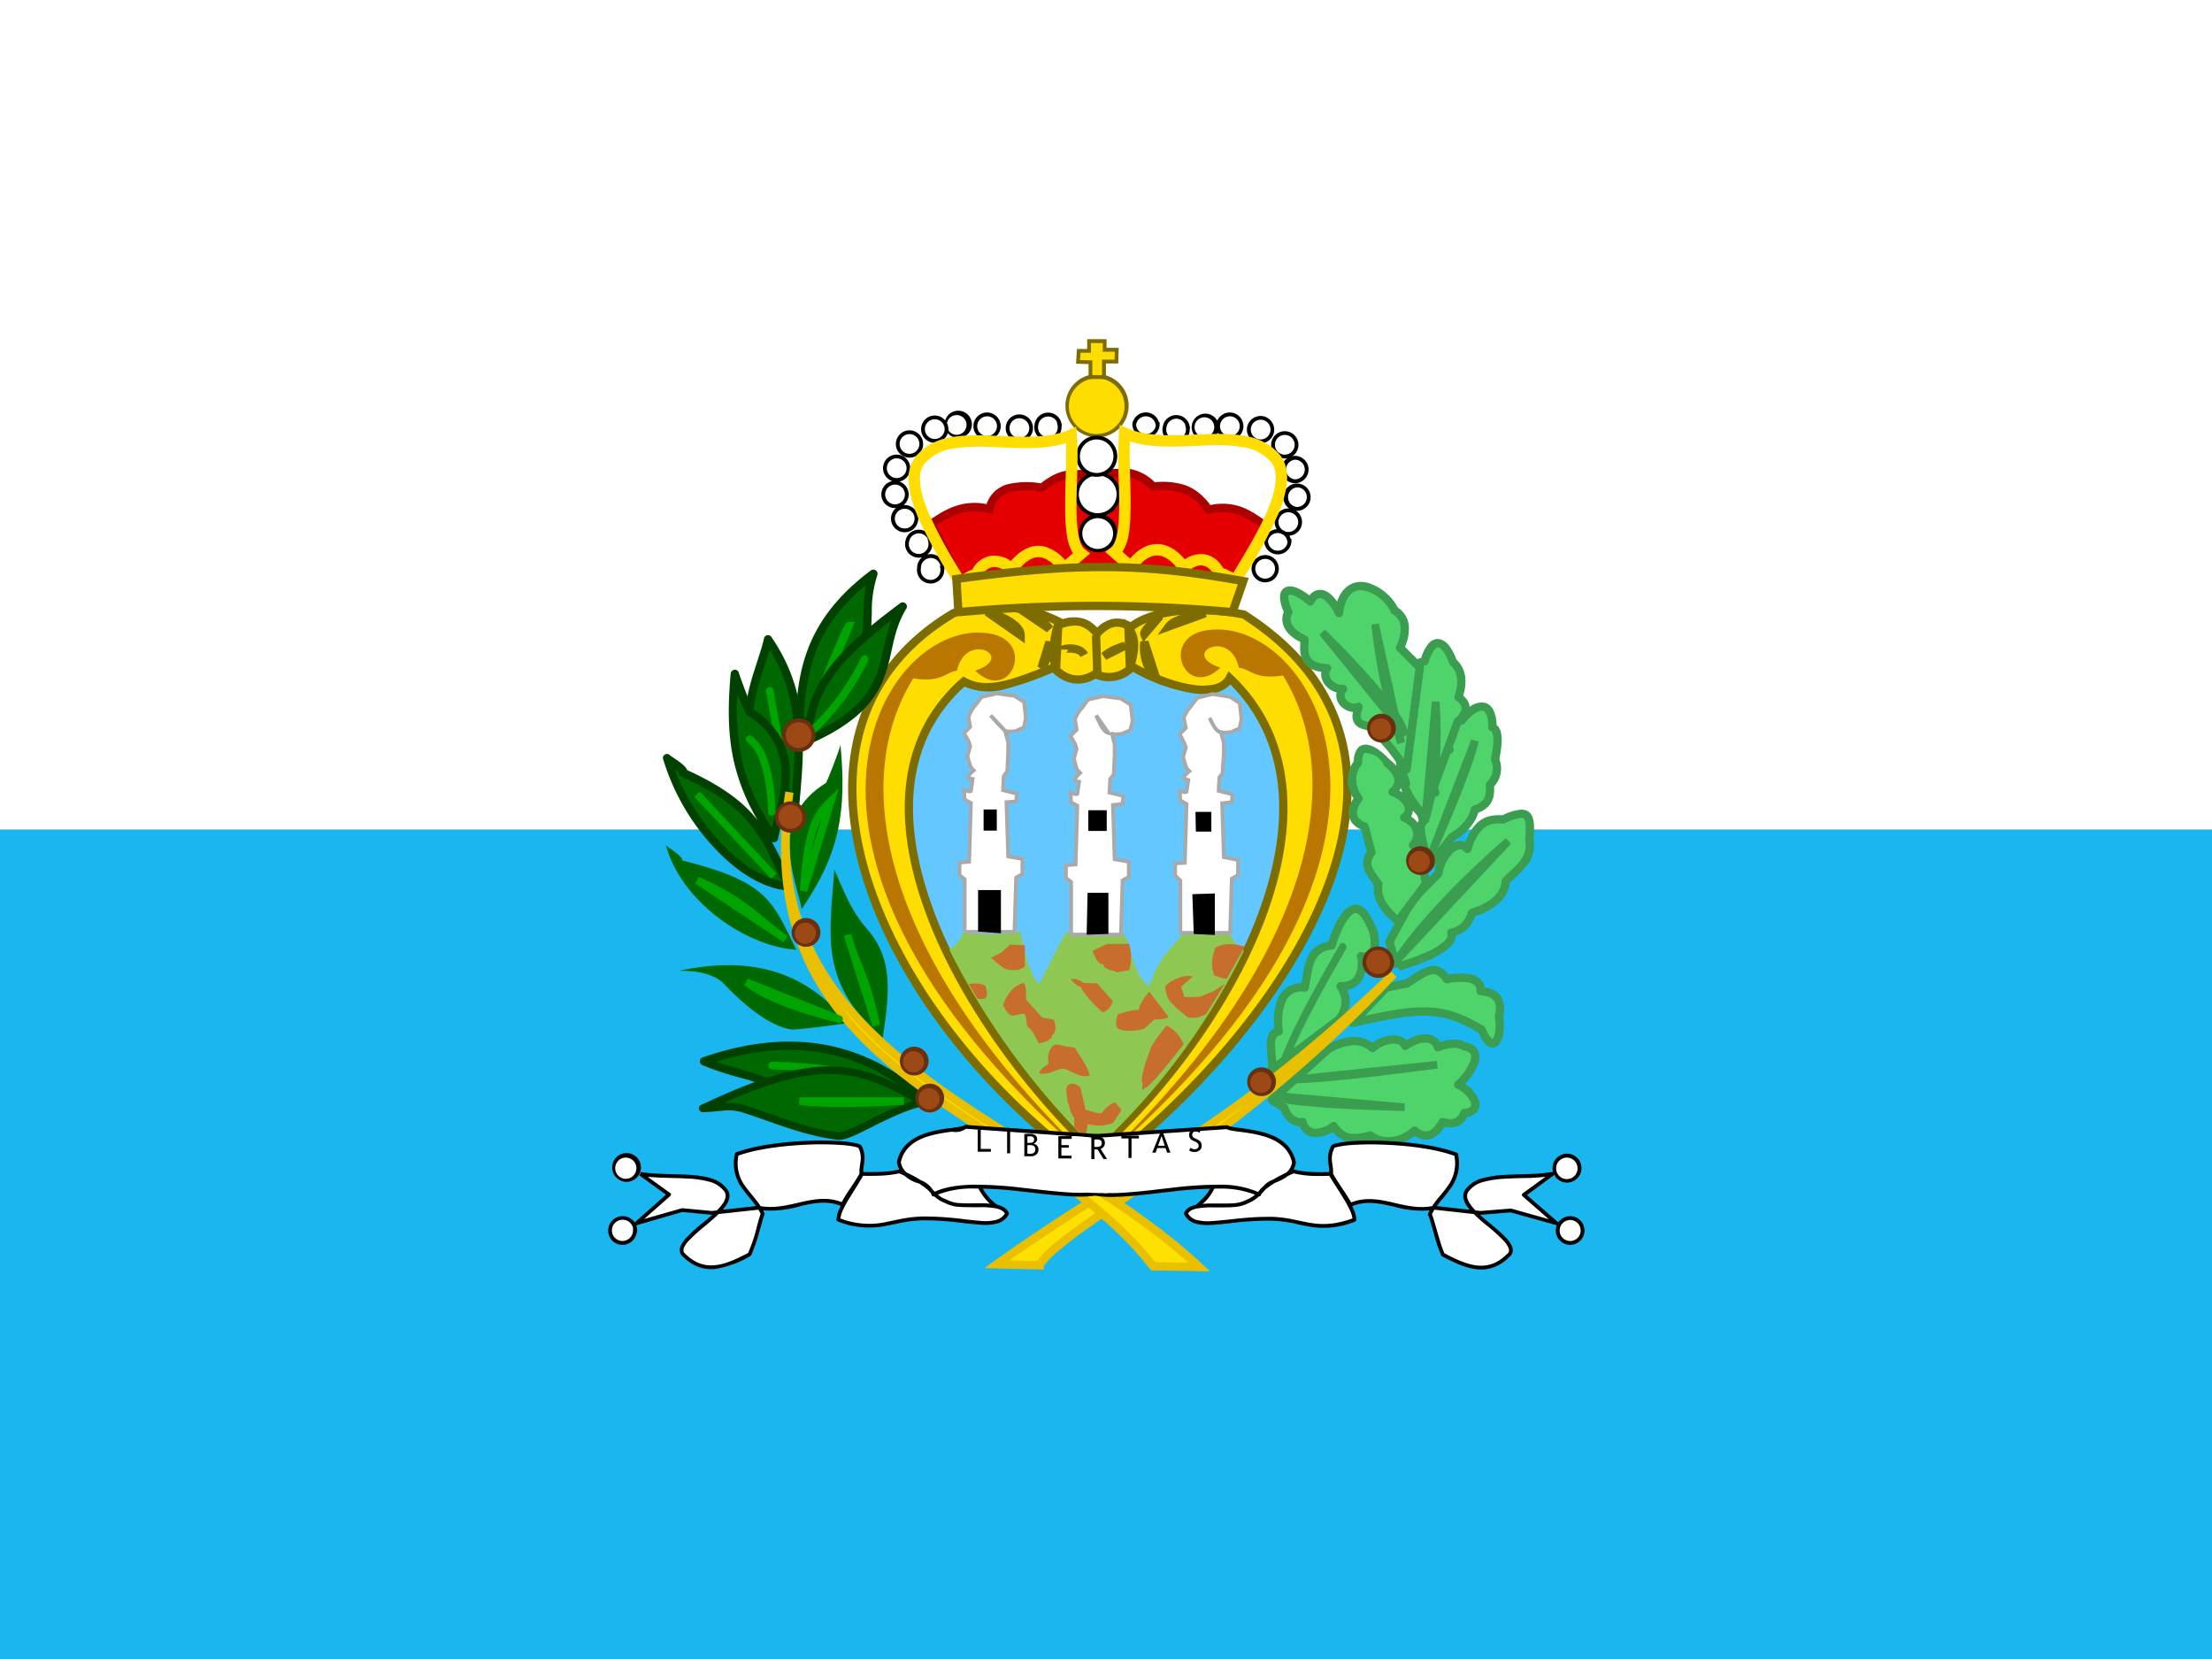 <svg xmlns="http://www.w3.org/2000/svg" width="24" height="18" fill="none"><rect width="100%" height="100%" fill="#808080" stroke="none"/><g clip-path="url(#a)"><path fill="#19B6EF" fill-rule="evenodd" d="M0 9h24v9H0V9Z" clip-rule="evenodd"/><path fill="#fff" fill-rule="evenodd" d="M0 0h24v9H0V0Z" clip-rule="evenodd"/><path fill="#FD0" fill-rule="evenodd" d="M11.887 12.72c1.973-1.47 4.088-4.47 1.609-6.053-.461-.09-.975-.064-1.226.135-.132-.075-.237-.068-.368.071-.094-.112-.187-.165-.375-.109a1.53 1.53 0 0 0-1.181-.112c-2.171 1.29-.844 4.372 1.541 6.064v.003Z" clip-rule="evenodd"/><path fill="#7D6C00" fill-rule="evenodd" d="M10.332 6.61a1.575 1.575 0 0 1 1.2.107.387.387 0 0 1 .232-.003c.055.019.1.053.14.095a.343.343 0 0 1 .175-.095.3.3 0 0 1 .187.036c.134-.096.325-.148.534-.168.222-.02.47-.004.705.042l.008.001.007.005c.628.401.97.895 1.092 1.435.122.538.025 1.117-.21 1.688-.47 1.142-1.498 2.265-2.488 3.004l-.072.053v-.07c-1.19-.85-2.117-2.044-2.477-3.192-.181-.578-.22-1.146-.073-1.654.147-.508.479-.952 1.031-1.28l.005-.002.005-.002Zm1.557 6.053c.973-.732 1.973-1.833 2.43-2.944.23-.56.322-1.12.205-1.635-.116-.511-.438-.984-1.045-1.374a2.454 2.454 0 0 0-.67-.038c-.215.02-.396.075-.511.166l-.024.02-.027-.016c-.06-.035-.109-.047-.154-.04-.045.008-.096.037-.158.103l-.035.037-.032-.039a.307.307 0 0 0-.133-.104c-.046-.016-.107-.017-.195.01l-.018.005-.016-.009a1.485 1.485 0 0 0-1.142-.11c-.53.316-.846.74-.985 1.224-.14.486-.105 1.036.072 1.602.353 1.124 1.263 2.302 2.438 3.142Z" clip-rule="evenodd"/><path fill="#4FD46B" fill-rule="evenodd" d="M15.525 9.379s.225-.3.232-.3c.222-.128.244-.296.244-.296.221-.068.15-.252.169-.274a.24.24 0 0 0 .052-.266c0-.03.075-.315-.03-.353.004-.3-.18-.274-.33-.075-.157.045-.191.176-.135.319-.206 0-.213.3-.154.465-.273-.008-.123.3-.13.315-.09.045.07.48.085.465h-.003ZM13.8 11.936l.135.083c.03.105.127.172.198.153.038.162.21.14.338.045.101.15.225.15.397.102.15.112.35.063.48-.053.14.113.233.03.304-.094.113.03.195.012.237-.097.213-.019.108-.221-.068-.307.139-.12.296-.376.075-.413-.068-.049-.199-.037-.296.008-.027-.113-.18-.14-.353-.015-.056-.124-.262-.064-.356.022-.124-.105-.27-.105-.484.015l-.607.551Zm0-.326c.022-.143-.075-.397.075-.42-.027-.236.011-.499.281-.476.045-.222.037-.428.292-.458 0 0 .207-.716.42-.221.083.146.068.383-.1.338.033.176-.027.333-.222.326.086.127.06.296-.037.375l-.713.536h.004Zm1.241-.896.225-.045c.225-.15.319-.214.431-.045.192-.038.375-.023.368.127.225.019.225.162.198.278.038.198-.052.461-.187.142-.446-.27-.697-.232-1.399-.075l.364-.382Zm.116-.222c.008-.007.656-.176.589-.375.184-.03.221-.213.225-.213.386-.12.364-.341.364-.341.108-.117.3-.237.258-.443.012-.236.034-.382-.285-.229-.236-.022-.318.113-.386.319-.112-.131-.292.079-.315.266 0 0-.288.285-.288.293l-.244.45.082.274Z" clip-rule="evenodd"/><path fill="#3A9D4F" fill-rule="evenodd" d="M16.237 7.865a.144.144 0 0 1 .048.082c.01.04.01.085.006.126-.002.042-.009.084-.014.116l-.005.026a.426.426 0 0 0-.002.014l-.002.008a.284.284 0 0 1-.057.295v.019a.37.37 0 0 1-.006.088.225.225 0 0 1-.054.107.282.282 0 0 1-.112.072l-.002.007a.41.41 0 0 1-.036.081.582.582 0 0 1-.217.21c0 .002-.002.003-.004.006a1.863 1.863 0 0 0-.022.027.182.182 0 0 1 .065-.023.14.14 0 0 1 .077.012.544.544 0 0 1 .12-.204c.069-.066.158-.097.28-.088a.6.6 0 0 1 .185-.06c.053-.006.098.008.127.049.024.035.03.082.032.128a1.7 1.7 0 0 1-.004.129l-.001.026a.343.343 0 0 1-.084.286.957.957 0 0 1-.097.103l-.022.021c-.02.019-.04.036-.056.054a.302.302 0 0 1-.043.13c-.049.08-.144.167-.331.229l-.004.01a.403.403 0 0 1-.038.074.308.308 0 0 1-.168.128c-.002.057-.04.105-.083.141a.904.904 0 0 1-.215.125 2.523 2.523 0 0 1-.293.106l-.004.001-.021.007-.004.002v-.001l.004-.002s.005-.002.01-.007l-.033-.031-.043.013-.082-.274a.045.045 0 0 1 .003-.035l.243-.448a.048.048 0 0 1 .005-.008 12.782 12.782 0 0 1 .248-.252l.032-.032.002-.002a.467.467 0 0 1 .022-.084l-.015.02a.045.045 0 0 1-.012.02.046.046 0 0 1-.04.013.045.045 0 0 1-.036-.026 1.522 1.522 0 0 1-.081-.217.867.867 0 0 1-.032-.17.243.243 0 0 1 .005-.075.112.112 0 0 1 .017-.037v-.002l-.009-.028a.507.507 0 0 1-.02-.12.193.193 0 0 1 .04-.136.177.177 0 0 1 .11-.056.62.62 0 0 1-.007-.262.295.295 0 0 1 .068-.142.196.196 0 0 1 .093-.057.292.292 0 0 1 .005-.174.246.246 0 0 1 .162-.146.53.53 0 0 1 .118-.113.214.214 0 0 1 .136-.042c.05.004.09.034.114.082a.37.37 0 0 1 .034.161Zm-.703 1.428a36.785 36.785 0 0 1 .177-.23.34.34 0 0 1 .01-.01l.005-.006a.047.047 0 0 1 .01-.007.493.493 0 0 0 .187-.178.323.323 0 0 0 .033-.08v-.004a.045.045 0 0 1 .032-.037.21.21 0 0 0 .097-.056.134.134 0 0 0 .032-.065.278.278 0 0 0 .005-.066v-.005a.36.36 0 0 1 .001-.043.06.06 0 0 1 .015-.028.195.195 0 0 0 .043-.217.045.045 0 0 1-.004-.017.946.946 0 0 1 .007-.046l.004-.024c.005-.032.011-.07.014-.107a.348.348 0 0 0-.005-.099c-.006-.026-.015-.033-.02-.035a.045.045 0 0 1-.03-.042.316.316 0 0 0-.023-.145c-.014-.026-.029-.033-.043-.035-.018-.001-.044.005-.078.028a.456.456 0 0 0-.105.104.045.045 0 0 1-.023.016c-.068.02-.103.055-.118.096a.231.231 0 0 0 .012.163.045.045 0 0 1-.042.062.112.112 0 0 0-.086.035.207.207 0 0 0-.046.1.534.534 0 0 0 .02.27.045.045 0 0 1-.043.06c-.06-.002-.087.014-.1.028-.013.016-.02.04-.019.075a.42.42 0 0 0 .018.098l.007.024.004.014.004.016.002.01c0 .003 0 .014-.005.025a.044.044 0 0 1-.018.019l-.002.006a.162.162 0 0 0-.002.046.788.788 0 0 0 .028.152c.014.05.03.098.045.135Zm.073.184.032.032-.012.013-.033.032a33.928 33.928 0 0 0-.237.24l-.234.43.064.213.06-.02c.061-.02.14-.047.215-.08a.817.817 0 0 0 .192-.111c.049-.042.057-.071.05-.093a.045.045 0 0 1 .035-.059.216.216 0 0 0 .15-.098.309.309 0 0 0 .03-.058l.006-.02a.134.134 0 0 1 .006-.014c0-.001.002-.005.006-.008 0-.002.008-.01.022-.015.184-.057.265-.136.3-.195a.21.21 0 0 0 .031-.094v-.004a.045.045 0 0 1 .012-.035c.022-.024.048-.048.073-.072l.021-.02a.953.953 0 0 0 .09-.093c.05-.064.08-.133.063-.218a.045.045 0 0 1 0-.011l.001-.033c.003-.046.005-.086.004-.12-.002-.044-.008-.068-.016-.08-.004-.006-.013-.014-.044-.011a.546.546 0 0 0-.166.058.045.045 0 0 1-.024.004c-.108-.01-.173.016-.22.061a.551.551 0 0 0-.119.227.045.045 0 0 1-.077.015c-.02-.022-.037-.027-.054-.024a.137.137 0 0 0-.072.041.402.402 0 0 0-.11.226.045.045 0 0 1-.013.026l-.032-.032Zm.379.47h-.002a.045.045 0 0 1 .002 0Zm-1.494.323v-.003l.002-.005.007-.02a.967.967 0 0 1 .115-.255.274.274 0 0 1 .054-.063c.017-.014.03-.018.04-.017.01 0 .026.005.046.027a.418.418 0 0 1 .073.124.33.33 0 0 1 .039.21c-.006.03-.017.047-.03.057-.01.008-.027.014-.06.005a.045.045 0 0 0-.055.052.297.297 0 0 1-.02.201c-.025.044-.072.075-.155.072a.045.045 0 0 0-.04.07c.075.11.05.252-.027.314l-.634.477-.002-.031-.004-.043a.91.91 0 0 1-.006-.087.228.228 0 0 1 .01-.091.045.045 0 0 1 .013-.02.048.048 0 0 1 .024-.008.045.045 0 0 0 .037-.05.652.652 0 0 1 .027-.312c.017-.04.04-.07.072-.09a.217.217 0 0 1 .134-.024.045.045 0 0 0 .048-.036l.018-.099a4.4 4.4 0 0 1 .011-.062c.01-.05.02-.094.036-.13a.204.204 0 0 1 .064-.087.25.25 0 0 1 .125-.044.045.045 0 0 0 .038-.032Zm-.735 1.318a.045.045 0 0 0 .039.068h.004a.045.045 0 0 0 .037-.02l.699-.525v-.001a.325.325 0 0 0 .082-.37.23.23 0 0 0 .163-.112.35.35 0 0 0 .038-.204.137.137 0 0 0 .074-.028.18.18 0 0 0 .063-.11.418.418 0 0 0-.047-.27.502.502 0 0 0-.087-.143.158.158 0 0 0-.107-.056.151.151 0 0 0-.101.036.36.36 0 0 0-.073.083 1.05 1.05 0 0 0-.127.281.321.321 0 0 0-.14.057.294.294 0 0 0-.092.123.716.716 0 0 0-.041.149l-.012.068-.01.054a.286.286 0 0 0-.148.04.276.276 0 0 0-.108.13.695.695 0 0 0-.037.32.131.131 0 0 0-.065.07.314.314 0 0 0-.016.13c0 .03.004.064.007.095 0 .014.002.027.003.04a.623.623 0 0 1 .002.095Zm1.537-.882-.003.001a.047.047 0 0 1-.016.007l-.211.042-.252.265c.274-.06.48-.096.661-.091.216.004.398.066.626.204a.045.045 0 0 1 .018.02.53.53 0 0 0 .045.087.12.12 0 0 0 .03.034.044.044 0 0 0 .005-.005.224.224 0 0 0 .027-.094.48.48 0 0 0-.005-.138.047.047 0 0 1 0-.018c.013-.057.017-.108-.001-.146-.016-.033-.054-.068-.157-.077a.045.045 0 0 1-.041-.047c.001-.027-.006-.045-.017-.056a.115.115 0 0 0-.059-.032.583.583 0 0 0-.238.007.045.045 0 0 1-.046-.02.212.212 0 0 0-.068-.07.082.082 0 0 0-.059-.007.348.348 0 0 0-.098.043c-.04.023-.086.054-.142.09Zm.423-.13a.265.265 0 0 0-.081-.076.172.172 0 0 0-.121-.016.433.433 0 0 0-.125.053 2.757 2.757 0 0 0-.142.09l-.216.044a.045.045 0 0 0-.024.013l-.363.382a.045.045 0 0 0 .042.075c.352-.079.585-.126.784-.121.193.004.357.057.57.184a.576.576 0 0 0 .046.087.2.2 0 0 0 .056.06c.022.013.048.02.074.012a.102.102 0 0 0 .055-.042.307.307 0 0 0 .042-.135.574.574 0 0 0-.005-.155.31.31 0 0 0-.01-.196c-.03-.064-.092-.107-.191-.123a.155.155 0 0 0-.037-.078.203.203 0 0 0-.104-.06.628.628 0 0 0-.25.001Zm-.092.73a.48.48 0 0 1 .132-.026.273.273 0 0 1 .156.034c.06.012.104.04.125.087a.195.195 0 0 1-.002.145.632.632 0 0 1-.14.214.37.37 0 0 1 .148.173.138.138 0 0 1-.015.127.167.167 0 0 1-.11.057.192.192 0 0 1-.106.102.26.26 0 0 1-.14.006.319.319 0 0 1-.129.125c-.06.027-.126.019-.194-.026-.136.104-.331.15-.49.045a.508.508 0 0 1-.226.019.292.292 0 0 1-.174-.108.36.36 0 0 1-.193.057.186.186 0 0 1-.111-.04.186.186 0 0 1-.054-.075.203.203 0 0 1-.11-.043.28.28 0 0 1-.095-.13l-.12-.073a.045.045 0 0 1-.007-.072l.607-.551a.652.652 0 0 1 .305-.104.338.338 0 0 1 .208.065.438.438 0 0 1 .187-.077c.063-.01.136-.001.183.05a.38.38 0 0 1 .222-.064.177.177 0 0 1 .143.082Zm-.15.006c-.05-.004-.12.015-.201.073a.045.045 0 0 1-.067-.018c-.016-.034-.055-.05-.117-.041a.34.34 0 0 0-.168.078.045.045 0 0 1-.06.001.254.254 0 0 0-.178-.066.56.56 0 0 0-.25.084l-.56.507.084.051c.01.006.017.016.02.027a.19.19 0 0 0 .068.1c.03.022.058.027.076.022a.045.045 0 0 1 .055.033.11.11 0 0 0 .036.064.096.096 0 0 0 .058.02.295.295 0 0 0 .173-.065.045.045 0 0 1 .064.011c.046.068.092.097.144.107.054.01.12 0 .204-.024a.045.045 0 0 1 .04.008c.126.095.3.058.423-.05a.045.045 0 0 1 .058-.002c.06.05.1.05.13.036.036-.016.072-.057.106-.117a.045.045 0 0 1 .05-.02c.053.013.091.014.119.004.024-.01.047-.03.065-.075a.045.045 0 0 1 .038-.029c.047-.004.066-.018.072-.026.005-.007.01-.02.001-.043a.315.315 0 0 0-.157-.153.045.045 0 0 1-.01-.074.583.583 0 0 0 .16-.218c.013-.037.012-.063.005-.079-.006-.013-.021-.03-.067-.038a.046.046 0 0 1-.02-.007.177.177 0 0 0-.108-.023.395.395 0 0 0-.142.034.045.045 0 0 1-.063-.03c-.008-.034-.034-.058-.081-.062Z" clip-rule="evenodd"/><path fill="#4FD46B" fill-rule="evenodd" d="M15.168 9.99c-.154-.116-.24-.259-.214-.397-.1-.139-.172-.222-.075-.345l-.075-.282c-.202-.075-.116-.243-.063-.303-.094-.132-.098-.27-.008-.39 0-.244.173-.15.311 0 0 0 .24.168.064.318.176.064.225.214.128.278.153.067.176.206.093.3.154.12.098.277.143.416l-.304.405Z" clip-rule="evenodd"/><path fill="#3A9D4F" fill-rule="evenodd" d="M14.799 8.178c-.01.01-.02.038-.02.096 0 .01-.003.019-.009.027a.259.259 0 0 0-.056.163.312.312 0 0 0 .064.174.045.045 0 0 1-.002.055.217.217 0 0 0-.053.12.09.09 0 0 0 .016.058.168.168 0 0 0 .082.054.045.045 0 0 1 .028.03l.075.282a.045.045 0 0 1-.008.04.163.163 0 0 0-.035.067.106.106 0 0 0 .005.057c.014.04.046.084.09.145l.016.021c.007.01.01.023.008.035-.02.104.037.22.161.325l.263-.35a.594.594 0 0 1-.018-.128 1.001 1.001 0 0 0-.008-.071.244.244 0 0 0-.095-.173.045.045 0 0 1-.006-.065.128.128 0 0 0 .032-.118c-.01-.04-.043-.081-.11-.11a.045.045 0 0 1-.007-.08.06.06 0 0 0 .027-.035.077.077 0 0 0-.005-.049c-.016-.038-.06-.084-.14-.113a.045.045 0 0 1-.014-.077c.037-.03.047-.059.049-.081a.131.131 0 0 0-.024-.076.327.327 0 0 0-.077-.084l-.007-.005-.001-.001a.227.227 0 0 0-.19-.14c-.019-.004-.026 0-.031.007Zm.277.062a.805.805 0 0 0-.111-.1.313.313 0 0 0-.119-.058c-.042-.008-.087 0-.118.04a.23.23 0 0 0-.039.137.345.345 0 0 0-.003.403.293.293 0 0 0-.053.146.18.18 0 0 0 .033.115.241.241 0 0 0 .102.078l.063.238a.235.235 0 0 0-.038.088.196.196 0 0 0 .008.103c.019.055.06.11.102.168l.005.007c-.02.157.082.307.234.422a.045.045 0 0 0 .063-.009l.304-.405a.045.045 0 0 0 .007-.04.449.449 0 0 1-.018-.098l-.002-.03c-.003-.026-.005-.054-.009-.08a.337.337 0 0 0-.096-.202.21.21 0 0 0 .025-.164.245.245 0 0 0-.106-.14.143.143 0 0 0 .016-.039.166.166 0 0 0-.009-.106.288.288 0 0 0-.133-.137.184.184 0 0 0 .035-.095.221.221 0 0 0-.037-.129.417.417 0 0 0-.099-.107c-.003-.003-.005-.005-.008-.006Z" clip-rule="evenodd"/><path fill="#4FD46B" fill-rule="evenodd" d="M15.442 8.85c-.007-.004-.259-.326-.187-.349-.02-.097-.094-.206-.05-.304-.123-.127-.127-.273-.03-.39-.082-.112-.044-.266.068-.367-.037-.188.098-.233.214-.266.086-.3.225-.225.308.007.12.105.1.263.06.383.142.093.056.213-.008.262l-.375 1.028V8.85Z" clip-rule="evenodd"/><path fill="#3A9D4F" fill-rule="evenodd" d="M15.565 7.046a.399.399 0 0 0-.064.141.045.045 0 0 1-.031.031.384.384 0 0 0-.147.066.114.114 0 0 0-.035.054.197.197 0 0 0 0 .094.045.045 0 0 1-.014.042c-.102.092-.126.22-.062.308a.045.045 0 0 1-.002.055.223.223 0 0 0-.057.16c.003.054.03.112.085.17a.045.045 0 0 1 .009.05c-.016.034-.012.072.002.12a.626.626 0 0 0 .02.056l.006.02a.587.587 0 0 1 .024.08.045.045 0 0 1-.01.039.726.726 0 0 0 .068.127c.024.037.05.073.071.102l.347-.95a.046.046 0 0 1 .015-.02.18.18 0 0 0 .065-.089.07.07 0 0 0-.004-.046.13.13 0 0 0-.051-.054.045.045 0 0 1-.018-.052c.04-.117.05-.248-.047-.334a.045.045 0 0 1-.013-.019.506.506 0 0 0-.064-.13c-.024-.03-.042-.042-.054-.044-.007-.001-.02 0-.04.023ZM15.4 8.872a.812.812 0 0 1-.19-.29.164.164 0 0 1-.014-.058.08.08 0 0 1 .008-.035.727.727 0 0 0-.015-.047l-.006-.017a1.235 1.235 0 0 1-.02-.062.276.276 0 0 1-.01-.154.35.35 0 0 1-.09-.207.305.305 0 0 1 .057-.196c-.07-.125-.028-.277.074-.381a.27.27 0 0 1 .006-.113.204.204 0 0 1 .062-.095.417.417 0 0 1 .158-.079.444.444 0 0 1 .075-.15c.033-.04.076-.062.124-.053a.18.18 0 0 1 .11.079.577.577 0 0 1 .073.142c.121.114.11.273.074.392a.199.199 0 0 1 .057.073.16.16 0 0 1 .008.103.263.263 0 0 1-.087.13l-.37 1.016a.045.045 0 0 1-.084.002Z" clip-rule="evenodd"/><path fill="#4FD46B" fill-rule="evenodd" d="m15.405 7.242-.214-.214c.057-.112.102-.311-.06-.405-.09-.214-.532-.484-.603.03-.068-.154-.21-.307-.312-.127-.232-.199-.356-.139-.236.112 0 0-.109.169.173.3.022.023-.09.304.247.311-.064.098.038.233.173.225-.094.117.067.244.168.195-.04.132-.037.195.147.214l.206.236.169.23.142-1.107Z" clip-rule="evenodd"/><path fill="#3A9D4F" fill-rule="evenodd" d="M15.166 6.592a.266.266 0 0 1 .121.226.495.495 0 0 1-.043.2l.192.192c.01.01.015.024.013.038l-.143 1.106a.045.045 0 0 1-.08.021l-.168-.227-.194-.222a.393.393 0 0 1-.1-.024.142.142 0 0 1-.074-.062.152.152 0 0 1-.015-.089l.004-.026a.21.21 0 0 1-.127-.059.17.17 0 0 1-.052-.1.147.147 0 0 1 .003-.053.234.234 0 0 1-.128-.084.186.186 0 0 1-.039-.14.301.301 0 0 1-.142-.052.213.213 0 0 1-.08-.127.399.399 0 0 1-.006-.118v-.015l.001-.01c-.132-.067-.184-.148-.194-.222a.21.21 0 0 1 .014-.107.427.427 0 0 1-.041-.15c-.002-.046.012-.093.058-.115.04-.02.09-.01.136.01a.6.6 0 0 1 .124.077.164.164 0 0 1 .079-.055.15.15 0 0 1 .123.021c.037.023.072.06.1.102a.338.338 0 0 1 .102-.16.25.25 0 0 1 .222-.046.5.5 0 0 1 .205.11.512.512 0 0 1 .129.16Zm-1.149.07Zm.65-.225c-.04.033-.079.1-.096.222a.045.045 0 0 1-.085.012.395.395 0 0 0-.126-.168c-.021-.014-.037-.015-.05-.012-.013.004-.033.017-.055.057a.045.045 0 0 1-.069.012.595.595 0 0 0-.14-.095c-.04-.016-.057-.013-.061-.011l-.004.004a.061.061 0 0 0-.003.027.37.37 0 0 0 .042.134.045.045 0 0 1-.003.043l-.002.004a.118.118 0 0 0-.01.067c.005.039.034.103.166.165l.013.008a.057.057 0 0 1 .015.033.552.552 0 0 1-.002.06.318.318 0 0 0 .004.09c.007.03.02.056.047.076.028.02.074.038.152.04a.045.045 0 0 1 .037.07c-.02.028-.016.065.01.1.026.033.07.057.122.055a.045.045 0 0 1 .038.073c-.017.02-.02.038-.018.052a.08.08 0 0 0 .025.047c.033.031.078.04.107.027a.045.045 0 0 1 .062.054.42.42 0 0 0-.018.077c-.002.02 0 .03.004.037.003.006.01.014.029.022.02.008.05.015.093.02a.045.045 0 0 1 .03.015l.206.236.002.003.102.138.126-.973-.198-.198a.045.045 0 0 1-.009-.052.422.422 0 0 0 .047-.188.175.175 0 0 0-.09-.158.045.045 0 0 1-.018-.021.407.407 0 0 0-.11-.141.41.41 0 0 0-.167-.09c-.056-.013-.105-.006-.145.027Z" clip-rule="evenodd"/><path fill="#3A9D4F" fill-rule="evenodd" d="m14.88 6.778.081-.012.212.967a.804.804 0 0 1 .114.232l-.057.028.013.059-.08.023a4.463 4.463 0 0 1-.075-.233l-.773-.955.06-.056-.028.03.029-.03.002.002.007.007a7.139 7.139 0 0 1 .121.12 8.32 8.32 0 0 1 .492.538 6.194 6.194 0 0 1-.117-.712v-.008h-.001l.041-.004-.041.004Zm.738.833-.04.003.04-.003v.002l.001.007.002.025a4.113 4.113 0 0 1 .008.414 3.072 3.072 0 0 1-.129.866l-.08-.017.116-1.297h.082Zm-.12 1.62.465-1.208.079.023c-.027.144-.143.447-.25.711a17.288 17.288 0 0 1-.217.504c0 .002-.002.003-.003.005a.04.04 0 0 1-.007.009l-.067-.044Zm.867-.105-.027-.032.057.06-1.215 1.301-.065-.05c.202-.308.508-.636.763-.886a10.328 10.328 0 0 1 .424-.393l.027-.024.007-.006.002-.001.027.03Zm-1.796 1.106a.04.04 0 0 1 .04.041l-.001.014a.042.042 0 0 1-.002.004l-.002.005a4.683 4.683 0 0 1-.028.051l-.028.049-.05.087c-.065.113-.15.265-.237.429a6.983 6.983 0 0 0-.24.492 1.32 1.32 0 0 0-.116.372.041.041 0 1 1-.083-.005c.007-.1.056-.244.123-.4.068-.158.156-.334.243-.498.087-.164.173-.318.238-.43l.05-.09.027-.046a2.294 2.294 0 0 0 .027-.048.041.041 0 0 1 .039-.027Zm1.023 1.32.006.04-.01-.081-1.552.161.005.082c.238-.005.628-.046.957-.085a35.972 35.972 0 0 0 .553-.07l.035-.005.012-.001-.006-.041Zm-1.902.283 1.553.137-.004.082v-.04.04h-.015l-.043-.001-.154-.005a21.099 21.099 0 0 1-.473-.02 8.609 8.609 0 0 1-.493-.04 1.955 1.955 0 0 1-.18-.028.494.494 0 0 1-.063-.018.132.132 0 0 1-.047-.027l-.08-.08Z" clip-rule="evenodd"/><path fill="#65C7FF" fill-rule="evenodd" d="M11.883 12.502c-1.417-1.335-2.868-3.84-1.424-5.107.255.142.558.015.975-.15.127.138.288.172.45.067a.337.337 0 0 0 .4-.079c.413.237.934.36 1.058.124 1.418 1.35-.022 3.87-1.462 5.149l.003-.004Z" clip-rule="evenodd"/><path fill="#7D6C00" fill-rule="evenodd" d="m12.275 7.176.032.018c.203.116.431.204.622.234a.636.636 0 0 0 .243-.001c.064-.016.107-.047.13-.091l.028-.053.043.041c.728.693.717 1.684.352 2.65-.366.966-1.091 1.922-1.815 2.565l-.031-.032-.026.027c-.713-.67-1.435-1.636-1.797-2.595-.362-.959-.37-1.926.373-2.579l.024-.02.027.015c.115.064.242.069.396.036.147-.032.313-.098.508-.176l.033-.013.029-.011.02.023c.06.064.123.1.187.111a.286.286 0 0 0 .206-.051l.021-.014.023.011a.293.293 0 0 0 .348-.068l.024-.027Zm-.39 5.265c.704-.635 1.402-1.564 1.755-2.5.354-.933.36-1.86-.291-2.515a.298.298 0 0 1-.155.088.723.723 0 0 1-.28.003 1.996 1.996 0 0 1-.621-.228.383.383 0 0 1-.406.074.367.367 0 0 1-.248.05.407.407 0 0 1-.217-.116l-.008.003a3.545 3.545 0 0 1-.519.179.645.645 0 0 1-.43-.03c-.678.615-.678 1.524-.325 2.458.352.93 1.05 1.871 1.745 2.534Z" clip-rule="evenodd"/><path fill="#8FC753" fill-rule="evenodd" d="M11.887 12.466a7.98 7.98 0 0 1-1.586-2.16c.075-.064.108-.083.146-.188.218.03.334.037.619-.015.06.217.071.398.206.578l.289-.563c.203.051.415.051.619 0 .12.157.075.401.288.585.128-.375.252-.397.379-.6.188.068.308.037.461-.011.075.093.038.09.188.225a7.264 7.264 0 0 1-1.605 2.149h-.004Z" clip-rule="evenodd"/><path fill="#fff" fill-rule="evenodd" d="M10.222 6.162a.126.126 0 0 1-.028.104.128.128 0 0 1-.195 0 .127.127 0 0 1-.028-.104.127.127 0 1 1 .255 0h-.004Zm-.13-.288a.127.127 0 1 1-.248 0 .127.127 0 0 1 .25 0h-.003Zm-.15-.267a.127.127 0 1 1-.252.044.127.127 0 0 1 .251-.044Zm-.106-.262a.127.127 0 1 1-.25.043.127.127 0 0 1 .25-.043Zm.019-.285a.127.127 0 1 1-.251.043.127.127 0 0 1 .25-.043Zm.66-.469a.126.126 0 0 1-.028.104.128.128 0 0 1-.195 0 .126.126 0 0 1-.028-.104.128.128 0 0 1 .25 0Z" clip-rule="evenodd"/><path fill="currentColor" fill-rule="evenodd" d="M10.39 4.504a.107.107 0 1 0 0 .213.107.107 0 0 0 0-.213Zm-.096-.006a.148.148 0 1 1 .19.226.148.148 0 0 1-.19-.226Zm-.565.475a.107.107 0 1 0 0 .214.107.107 0 0 0 0-.214Zm-.095-.007a.148.148 0 1 1 .125.259.148.148 0 0 1 .045.255.15.15 0 0 1 .107.034.148.148 0 1 1-.189-.002.15.15 0 0 1-.125-.052.148.148 0 0 1 .084-.24.147.147 0 0 1-.095-.102.148.148 0 0 1 .048-.152Zm.077.292a.107.107 0 1 0 0 .214.107.107 0 0 0 0-.214Zm.105.262a.107.107 0 1 0 0 .214.107.107 0 0 0 0-.214Zm.153.267a.107.107 0 0 0-.105.088v.001a.107.107 0 1 0 .207 0l-.006-.025h.003a.107.107 0 0 0-.099-.064Zm.146.105h.005l-.005-.024a.148.148 0 0 0-.291 0 .148.148 0 0 0 .181.178.148.148 0 0 0-.054.113.148.148 0 1 0 .294.022h.002v-.02a.148.148 0 0 0-.186-.144.148.148 0 0 0 .054-.125Zm.089.248a.107.107 0 0 0-.18-.055.107.107 0 0 0-.032.075v.004a.107.107 0 1 0 .21 0l-.004-.024h.006Z" clip-rule="evenodd"/><path fill="#fff" fill-rule="evenodd" d="M10.267 4.635a.128.128 0 0 1-.18.138.127.127 0 1 1 .18-.138Zm-.274.161a.127.127 0 1 1-.25.044.127.127 0 0 1 .25-.044Zm.84-.202a.129.129 0 0 1-.023.11.127.127 0 0 1-.225-.053.127.127 0 0 1 .248-.057Zm.353.03a.128.128 0 0 1-.223.104.126.126 0 0 1-.028-.104.128.128 0 0 1 .25 0Zm.307-.019a.129.129 0 0 1-.023.11.127.127 0 0 1-.225-.053.127.127 0 0 1 0-.057.127.127 0 0 1 .252 0h-.004Z" clip-rule="evenodd"/><path fill="currentColor" fill-rule="evenodd" d="M10.71 4.517a.107.107 0 1 0 0 .214.107.107 0 0 0 0-.214Zm-.092-.01a.148.148 0 1 1 .183.233.148.148 0 0 1-.183-.233Zm.754.012a.107.107 0 0 0-.106.089v.001a.107.107 0 1 0 .207 0l-.006-.025h.003a.106.106 0 0 0-.098-.065Zm.146.106h.004l-.004-.024a.148.148 0 0 0-.292-.001.147.147 0 0 0 .027.126.147.147 0 0 0 .233 0 .148.148 0 0 0 .031-.101Zm-.458-.087a.107.107 0 0 0 0 .214.107.107 0 0 0 .104-.08.107.107 0 0 0-.035-.109.107.107 0 0 0-.069-.025Zm-.095-.007a.148.148 0 1 1 .19.227.148.148 0 0 1-.19-.227Zm-.823.018a.107.107 0 1 0 0 .214.107.107 0 0 0 0-.214Zm-.096-.006a.148.148 0 1 1 .191.227.148.148 0 0 1-.19-.227Zm-.178.167a.107.107 0 1 0 0 .214.107.107 0 0 0 0-.214Zm-.096-.006a.148.148 0 1 1 .191.227.148.148 0 0 1-.19-.227Z" clip-rule="evenodd"/><path fill="#FD0" fill-rule="evenodd" d="M12.221 4.406a.322.322 0 1 1-.645 0 .322.322 0 0 1 .645 0Z" clip-rule="evenodd"/><path fill="#7D6C00" fill-rule="evenodd" d="M11.899 4.105a.302.302 0 1 0 0 .604.302.302 0 0 0 0-.604Zm-.243.059a.343.343 0 1 1 .485.485.343.343 0 0 1-.485-.485Z" clip-rule="evenodd"/><path fill="#fff" fill-rule="evenodd" d="M12.563 4.602a.127.127 0 1 1-.255 0 .128.128 0 0 1 .25 0h.005Zm.322.026a.128.128 0 1 1-.247 0 .128.128 0 0 1 .25 0h-.003Zm.319-.015a.126.126 0 0 1-.028.104.128.128 0 0 1-.152.033.128.128 0 0 1-.071-.137.128.128 0 0 1 .25 0Zm.266-.011a.128.128 0 0 1-.18.137.128.128 0 1 1 .18-.137Zm.334.037a.126.126 0 0 1-.028.104.128.128 0 0 1-.152.034.128.128 0 1 1 .18-.138Zm.262.165a.126.126 0 0 1-.028.104.128.128 0 0 1-.151.034.128.128 0 1 1 .18-.138Z" clip-rule="evenodd"/><path fill="currentColor" fill-rule="evenodd" d="M12.432 4.517a.107.107 0 0 0-.105.087.107.107 0 0 0 .183.074.107.107 0 0 0 .03-.06l-.002-.013a.107.107 0 0 0-.106-.088Zm.142.064h.008v.02a.148.148 0 1 1-.296 0v-.003a.148.148 0 0 1 .288-.017Zm.77-.064a.107.107 0 1 0 0 .214.107.107 0 0 0 0-.214Zm-.096-.007a.148.148 0 1 1-.035.184.147.147 0 0 1-.136.09.148.148 0 1 1 .13-.22.147.147 0 0 1 .041-.054Zm-.17.018a.107.107 0 1 0 0 .213.107.107 0 0 0 0-.213Zm-.316.015a.107.107 0 0 0-.105.089v.001a.107.107 0 1 0 .207 0l-.006-.025h.002a.106.106 0 0 0-.098-.065Zm.146.106h.005l-.005-.024a.148.148 0 0 0-.291-.001.148.148 0 1 0 .291.025Zm.77-.095a.107.107 0 1 0 0 .214.107.107 0 0 0 0-.214Zm-.096-.006a.148.148 0 1 1 .19.227.148.148 0 0 1-.19-.227Zm.358.171a.107.107 0 1 0 0 .214.107.107 0 0 0 0-.214Zm-.095-.006a.148.148 0 1 1 .19.227.148.148 0 0 1-.19-.227Z" clip-rule="evenodd"/><path fill="#E40000" fill-rule="evenodd" d="m10.102 5.688.323.618h2.97l.345-.596c-.203-.139-.338-.244-.626-.18-.162-.232-.338-.274-.6-.251a.468.468 0 0 0-.285-.15l-.623.019c-.165.015-.292.142-.3.142-.262-.034-.506-.026-.57.233-.244-.06-.412.007-.634.165Z" clip-rule="evenodd"/><path fill="#AC0000" fill-rule="evenodd" d="M12.231 5.084h.005a.538.538 0 0 1 .178.06c.043.024.08.054.116.089a.78.78 0 0 1 .337.034c.1.038.186.106.266.213a.61.61 0 0 1 .341.022c.093.035.175.092.264.153l.027.018.034.024-.379.655h-3.023l-.353-.678.032-.023c.112-.08.214-.14.322-.17a.634.634 0 0 1 .306-.011.343.343 0 0 1 .079-.129.344.344 0 0 1 .15-.087.923.923 0 0 1 .36-.01l.012-.01a.819.819 0 0 1 .068-.047.527.527 0 0 1 .229-.084h.001l.628-.019Zm-.623.109a.438.438 0 0 0-.187.07.714.714 0 0 0-.06.043l-.011.008a.604.604 0 0 1-.008.006l-.008.006a.047.047 0 0 1-.028.01h-.003l-.003-.001a.874.874 0 0 0-.341.005.254.254 0 0 0-.112.064.272.272 0 0 0-.068.13l-.01.043-.044-.01a.561.561 0 0 0-.302 0 .93.93 0 0 0-.263.135l.292.56h2.916l.312-.538a1.13 1.13 0 0 0-.237-.137.537.537 0 0 0-.32-.013l-.03.007-.017-.025a.514.514 0 0 0-.24-.205.72.72 0 0 0-.319-.027l-.02.002-.016-.015a.507.507 0 0 0-.111-.089.444.444 0 0 0-.145-.048l-.617.019Z" clip-rule="evenodd"/><path fill="#fff" fill-rule="evenodd" d="M14.175 5.074a.128.128 0 0 1-.223.104.126.126 0 0 1-.028-.104.128.128 0 0 1 .251 0Zm.023.3a.128.128 0 0 1-.223.104.126.126 0 0 1-.029-.104.128.128 0 0 1 .252 0Zm-.094.27a.128.128 0 0 1-.18.138.127.127 0 1 1 .18-.138Zm-.113.225a.128.128 0 1 1-.255 0 .128.128 0 0 1 .252 0h.003Zm-.138.282a.128.128 0 0 1-.223.104.126.126 0 0 1-.029-.104.128.128 0 0 1 .126-.106.127.127 0 0 1 .126.106Zm-1.755-.36a.187.187 0 1 1-.375 0 .187.187 0 0 1 .375 0Z" clip-rule="evenodd"/><path fill="currentColor" fill-rule="evenodd" d="M14.05 4.988a.107.107 0 0 0 0 .213.107.107 0 0 0 .103-.079.107.107 0 0 0-.035-.11.107.107 0 0 0-.068-.024Zm-.096-.007a.148.148 0 1 1 .191.227.148.148 0 0 1-.19-.227Zm.118.307a.107.107 0 0 0 0 .213.107.107 0 0 0 .103-.079.107.107 0 0 0-.034-.11.107.107 0 0 0-.069-.024Zm-.095-.007a.148.148 0 1 1 .085.261.148.148 0 0 1-.073.27.15.15 0 0 1 .015.035h.008v.02a.148.148 0 0 1-.296 0v-.003a.148.148 0 0 1 .136-.122.15.15 0 0 1-.02-.103.148.148 0 0 1 .156-.122.148.148 0 0 1-.011-.236Zm-.034.484a.15.15 0 0 0-.026-.013.106.106 0 0 1-.044-.106.107.107 0 1 1 .07.12Zm-.045.024a.107.107 0 0 0-.14.08.106.106 0 0 0 .106.106.107.107 0 0 0 .106-.091l-.003-.013a.107.107 0 0 0-.043-.069.132.132 0 0 1-.026-.013Zm-1.988-.167a.167.167 0 1 0 0 .334.167.167 0 0 0 0-.334Zm-.147.02a.208.208 0 1 1 .294.294.208.208 0 0 1-.294-.294Zm1.964.422a.107.107 0 0 0 0 .214.107.107 0 0 0 .103-.08.107.107 0 0 0-.034-.11.107.107 0 0 0-.069-.024Zm-.095-.007a.148.148 0 1 1 .19.227.148.148 0 0 1-.19-.227Z" clip-rule="evenodd"/><path fill="#fff" fill-rule="evenodd" d="M12.136 5.363a.225.225 0 1 1-.45 0 .225.225 0 0 1 .45 0Z" clip-rule="evenodd"/><path fill="currentColor" fill-rule="evenodd" d="M11.91 5.158a.205.205 0 1 0 0 .41.205.205 0 0 0 0-.41Zm-.173.031a.245.245 0 1 1 .347.347.245.245 0 0 1-.347-.347Z" clip-rule="evenodd"/><path fill="#fff" fill-rule="evenodd" d="M12.101 4.95a.203.203 0 1 1-.405 0 .203.203 0 0 1 .405 0Z" clip-rule="evenodd"/><path fill="currentColor" fill-rule="evenodd" d="M11.899 4.768a.182.182 0 1 0 0 .364.182.182 0 0 0 0-.364Zm-.158.024a.223.223 0 1 1 .316.316.223.223 0 0 1-.316-.316Z" clip-rule="evenodd"/><path fill="#FD0" fill-rule="evenodd" d="M11.831 4.088v-.157l-.135-.004.008-.12h.112v-.105h.169v.094h.131l-.003.127h-.136v.17h-.15l.004-.005Z" clip-rule="evenodd"/><path fill="#7D6C00" fill-rule="evenodd" d="M11.796 3.68h.21v.094h.132l-.005.17h-.134v.168h-.22l.032-.033V3.95l-.136-.004.01-.16h.111V3.68Zm.056.39h.105v-.168h.136l.002-.086h-.13v-.094h-.128v.105h-.113l-.005.08.133.003v.16Z" clip-rule="evenodd"/><path fill="#FD0" fill-rule="evenodd" d="m12.149 4.61.079.035c.114.051.248.07.393.076.111.003.225-.001.34-.006l.112-.004c.15-.006.303-.006.44.02a.62.62 0 0 1 .36.188c.075.083.098.19.091.302a1.16 1.16 0 0 1-.096.358 5.244 5.244 0 0 1-.363.671l-.042.07-.042-.025-.007.055h-.113l.018-.03a.484.484 0 0 1-.039-.018h-.001c-.018-.01-.028-.016-.054-.02l-.031-.005-.015-.027c-.04-.077-.088-.108-.13-.114-.042-.006-.099.01-.164.068l-.052.045-.04-.056c-.086-.122-.169-.166-.239-.166-.07 0-.151.045-.234.159l-.04.055-.288-.253.061-.045c.029-.022.054-.073.07-.164.017-.089.021-.2.02-.325 0-.08-.002-.165-.005-.251a4.725 4.725 0 0 1 .003-.506l.008-.087Zm1.234 1.604.016-.027c.126-.21.266-.442.355-.655.05-.119.08-.227.087-.319.005-.09-.014-.16-.06-.21v-.001a.498.498 0 0 0-.292-.15 1.907 1.907 0 0 0-.412-.018l-.107.004c-.117.005-.237.01-.353.006a1.316 1.316 0 0 1-.358-.054c-.005.121-.001.259.003.399.002.088.005.178.005.265 0 .126-.003.246-.021.346a.484.484 0 0 1-.068.187l.084.073c.085-.098.184-.157.292-.157.11 0 .213.061.301.167a.303.303 0 0 1 .213-.056c.084.012.154.067.206.152a.26.26 0 0 1 .065.027.325.325 0 0 0 .044.02ZM11.676 4.63l.007.085c.013.148.008.33.002.508-.002.085-.005.168-.005.247 0 .124.004.236.019.324.016.092.041.143.069.164l.06.046-.285.25-.04-.05c-.057-.07-.124-.136-.199-.154-.063-.015-.155.001-.274.16l-.04.052-.05-.043c-.066-.056-.126-.072-.172-.065-.044.007-.089.038-.122.108l-.014.03-.033.005c-.025.004-.035.01-.055.02v.001a.447.447 0 0 1-.117.049l-.017-.06-.053.032a58.981 58.981 0 0 0-.051-.087 5.386 5.386 0 0 1-.352-.656 1.159 1.159 0 0 1-.095-.36.393.393 0 0 1 .093-.302.613.613 0 0 1 .358-.188c.136-.026.288-.025.438-.02l.115.005c.115.005.228.01.338.006.146-.004.28-.023.396-.073l.079-.034Zm-1.238 1.603a.279.279 0 0 0 .043-.022h.001c.018-.01.038-.022.067-.03a.28.28 0 0 1 .2-.15.32.32 0 0 1 .22.056c.123-.142.247-.185.364-.157a.464.464 0 0 1 .223.147l.086-.075a.488.488 0 0 1-.065-.187c-.017-.1-.021-.22-.02-.346 0-.086.002-.173.005-.26.004-.141.008-.28.003-.401-.114.036-.237.05-.36.053a5.096 5.096 0 0 1-.35-.007 14.458 14.458 0 0 0-.11-.004 1.89 1.89 0 0 0-.412.018.49.49 0 0 0-.289.149h-.001c-.047.051-.067.12-.06.212.005.092.036.2.085.32a5.3 5.3 0 0 0 .344.639l.026.045Z" clip-rule="evenodd"/><path fill="#FD0" fill-rule="evenodd" d="M10.399 6.64c.989-.09 1.984-.09 2.973 0l.117-.337c-1.04-.188-1.756-.21-3.113-.023l.023.36Z" clip-rule="evenodd"/><path fill="#7D6C00" fill-rule="evenodd" d="M10.37 6.238c1.362-.188 2.083-.166 3.127.023l.052.009-.145.42-.035-.003c-.987-.09-1.98-.09-2.966 0l-.004-.045-.045.003-.025-.402.041-.005Zm.071.355a16.434 16.434 0 0 1 2.9.001l.089-.254c-.996-.176-1.702-.197-3.006-.019l.017.272Z" clip-rule="evenodd"/><path fill="#C76E2E" fill-rule="evenodd" d="m11.779 12.353.022-.158a.41.41 0 0 0 .278-.014l.09-.14-.068-.078c-.06.011-.112.068-.15.116-.06.004-.112-.026-.172-.037l-.056-.24c-.057-.068-.177-.064-.15.056l.01.094c.023.056.034.135.072.176v.098l.124.127Zm.045-.686c-.075.037-.173-.03-.274-.072-.094-.003-.165.075-.277.05.022-.06.07-.072.104-.106-.026-.153.057-.206.08-.206.022 0 .115.022.115.022l.09.012c.057.101.132.187.162.3Z" clip-rule="evenodd"/><path fill="#FFE100" fill-rule="evenodd" d="M11.28 13.724c.262-.428 2.107-1.29 3.84-3.158-1.763 1.7-2.865 2.115-4.305 3.15l.465.012v-.004Z" clip-rule="evenodd"/><path fill="#E9BF00" fill-rule="evenodd" d="M12.103 12.813c.9-.566 1.789-1.124 2.986-2.278l.064.063c-.87.937-1.767 1.622-2.478 2.125-.177.125-.34.237-.49.34-.153.106-.291.2-.412.287a4.33 4.33 0 0 0-.294.227.875.875 0 0 0-.154.161v.037l-.645-.016.109-.078c.463-.333.89-.601 1.314-.868Zm-.85.87a.98.98 0 0 1 .167-.174c.08-.07.182-.146.3-.232.12-.086.26-.182.415-.289.15-.103.314-.216.488-.338.274-.194.575-.414.89-.665-.48.35-.925.63-1.37.91a26.37 26.37 0 0 0-1.192.78l.303.008Z" clip-rule="evenodd"/><path fill="#9D4916" fill-rule="evenodd" d="M13.815 11.744a.135.135 0 1 1-.27 0 .135.135 0 0 1 .27 0Zm1.29-1.309a.152.152 0 1 1-.26-.106.15.15 0 0 1 .256.106h.004Zm.427-1.11a.134.134 0 0 1-.076.145.135.135 0 1 1 .076-.145Zm-.42-1.44a.134.134 0 0 1-.076.145.135.135 0 1 1 .076-.145Z" clip-rule="evenodd"/><path fill="#68300E" fill-rule="evenodd" d="M14.98 7.794a.114.114 0 1 0 0 .229.114.114 0 0 0 0-.229Zm-.101-.004a.156.156 0 1 1 .2.238.156.156 0 0 1-.2-.238Zm.52 1.444a.114.114 0 1 0 0 .229.114.114 0 0 0 0-.229Zm-.1-.004a.156.156 0 1 1 .2.237.156.156 0 0 1-.2-.237Zm-.348 1.077a.13.13 0 0 0-.09.222.131.131 0 0 0 .222-.072h-.002v-.02a.13.13 0 0 0-.13-.13Zm.17.108a.17.17 0 1 0-.29.143.172.172 0 0 0 .295-.122v-.02h-.005Zm-1.441 1.216a.114.114 0 1 0 0 .228.114.114 0 0 0 0-.229Zm-.11.004a.156.156 0 1 1 .22.22.156.156 0 0 1-.22-.22Z" clip-rule="evenodd"/><path fill="#fff" fill-rule="evenodd" d="M10.466 10.11v-.57l-.056-.045V9.36l.105-.011.019-.638-.068-.037-.007-.105s.075.03.075.011l.019-.128s-.05-.007-.05-.026.06-.067.06-.067-.03-.03-.037-.049l-.03-.105.03-.109-.018-.056-.05-.086.068-.068-.018-.105a.373.373 0 0 1 .056-.109c.011-.007.086-.112.086-.112l.165-.038.191.027.105.067.02.173s-.02.105-.027.105l-.086.037s-.098.011-.11 0a.624.624 0 0 0 .03.12v.113l-.007.146s0 .067-.01.075a.149.149 0 0 0-.03.037l-.008.15.15.038-.008.086-.105.008.019.588.154.027v.165l-.068.037-.019.589h-.54Zm2.34.011v-.57l-.056-.049v-.135l.105-.007.019-.638-.068-.037-.007-.105s.075.026.075.007l.019-.123s-.05-.012-.05-.03c0-.019.06-.068.06-.068s-.03-.026-.037-.049l-.03-.105.03-.105-.022-.056-.045-.086.067-.068-.022-.108a.376.376 0 0 1 .06-.105l.086-.113.165-.041.191.03.105.067.02.173s-.02.105-.027.105l-.086.037s-.098.012-.11 0a.595.595 0 0 0 .03.117v.116l-.01.146s0 .064-.008.075l-.03.038-.007.146.15.037-.008.087-.105.011.019.585.154.03v.165l-.068.037-.019.59h-.54Zm-1.185.019v-.57l-.056-.045v-.139l.105-.007.019-.638-.068-.037-.007-.105s.075.03.075.011l.019-.128s-.045-.007-.045-.026.056-.071.056-.071-.03-.026-.038-.045l-.03-.109.03-.105-.018-.056-.05-.086.068-.068-.018-.109a.336.336 0 0 1 .056-.105c.011-.007.086-.112.086-.112l.165-.038.191.027.105.067.023.173s-.023.105-.03.105l-.086.037s-.098.011-.105 0a.868.868 0 0 0 .026.116v.117l-.008.146s0 .067-.01.075l-.03.037-.008.147.15.037-.008.086-.105.012.019.588.154.027v.165l-.068.037-.019.589h-.54Z" clip-rule="evenodd"/><path fill="#A9A9A9" fill-rule="evenodd" d="m10.814 7.502.2.027.117.076.02.185v.004l-.001.003-.002.012a1.52 1.52 0 0 1-.022.089l-.004.007a.022.022 0 0 1-.011.009l-.088.038h-.007a1.08 1.08 0 0 1-.083.005 3.154 3.154 0 0 0 .02.068l.004.015.001.004v.001l.002.003v.117l-.008.146v.011a.583.583 0 0 1-.005.053.071.071 0 0 1-.004.013.033.033 0 0 1-.011.015l-.002.001a.154.154 0 0 0-.02.025l-.006.128.15.038-.01.121-.103.007.018.552.154.027v.194l-.067.038-.02.597h-.56v-.02h-.02v-.56l-.056-.046v-.163l.105-.011.018-.607-.066-.037-.01-.15.03.013.003.001a.277.277 0 0 0 .045.014l.015-.096a.085.085 0 0 1-.03-.013.036.036 0 0 1-.017-.03.04.04 0 0 1 .005-.017.25.25 0 0 1 .046-.051c0-.001 0-.002-.002-.003a.15.15 0 0 1-.025-.037l-.032-.113.03-.108-.016-.048-.056-.098.071-.071-.017-.1.001-.005a.395.395 0 0 1 .06-.114l.002-.003.002-.002.003-.004a.507.507 0 0 0 .04-.05l.027-.037.008-.012.003-.003v-.002l.005-.006.176-.04Zm-.152.077a1.047 1.047 0 0 0-.034.047 1.636 1.636 0 0 1-.049.061.355.355 0 0 0-.05.096l.02.11-.064.065.042.074.021.064-.03.11.028.098a.13.13 0 0 0 .018.024l.01.012.004.003v.001l.017.017-.018.014-.002.002a.255.255 0 0 0-.027.024.193.193 0 0 0-.018.02l-.003.003a.138.138 0 0 0 .027.008h.002l.02.004-.021.146a.025.025 0 0 1-.015.022.04.04 0 0 1-.018.003.136.136 0 0 1-.04-.008l.004.063.069.038-.02.668-.104.01v.107l.056.045v.56h.5l.018-.58.067-.038v-.135l-.153-.027-.02-.625.107-.008.005-.05-.15-.038.009-.172.003-.005V8.41l.003-.003a.37.37 0 0 1 .03-.04.188.188 0 0 0 .005-.047v-.01l.007-.146v-.112l-.005-.015a2.598 2.598 0 0 1-.027-.103v-.005c.001-.002.002-.007.006-.012a.021.021 0 0 1 .03-.002h.01A.356.356 0 0 0 11 7.914l.011-.001h.001l.078-.034a.336.336 0 0 0 .01-.04l.007-.036.002-.012v-.002l-.017-.16L11 7.57l-.183-.025-.154.035Zm.257.335Zm-.014.459Zm-.38.193Zm.37-.62Zm2.26-.437.199.032.117.075.02.185v.004l-.001.004-.002.012a1.52 1.52 0 0 1-.022.088l-.004.007a.022.022 0 0 1-.011.009l-.088.038h-.007a1.08 1.08 0 0 1-.083.005l.007.023.012.042.005.014.001.004v.002l.002.003v.12l-.012.146v.01a.632.632 0 0 1-.005.063.04.04 0 0 1-.006.013l-.026.034-.007.123.15.037-.01.12-.103.012.018.55.154.03v.194l-.067.037-.02.597h-.56v-.02h-.02v-.56l-.056-.05V9.35l.105-.008.018-.606-.066-.037-.01-.147.029.01h.003a.971.971 0 0 0 .046.013l.015-.095a.147.147 0 0 1-.01-.004.09.09 0 0 1-.021-.012.037.037 0 0 1-.016-.029.04.04 0 0 1 .005-.018.25.25 0 0 1 .045-.05v-.001a.122.122 0 0 1-.026-.04v-.001l-.032-.111.03-.104-.02-.049-.051-.098.07-.07-.021-.105.002-.005a.394.394 0 0 1 .063-.11l.09-.119.176-.044Zm-.238.874-.002.002a.303.303 0 0 0-.045.043l-.003.004a.144.144 0 0 0 .024.01l.005.002h.001l.019.004-.021.142a.026.026 0 0 1-.015.021.04.04 0 0 1-.017.004.134.134 0 0 1-.041-.006l.004.064.069.038-.02.669-.104.007v.106l.056.05v.558h.5l.018-.58.067-.038v-.136l-.153-.03-.02-.62.107-.012.005-.051-.15-.038.009-.17.033-.04.001-.009a.288.288 0 0 0 .003-.046v-.01l.011-.146V8.06l-.005-.014a2.433 2.433 0 0 1-.024-.085.09.09 0 0 1-.002-.016.024.024 0 0 1 .006-.017.021.021 0 0 1 .028-.002l.01.001a.356.356 0 0 0 .07-.003l.01-.001h.001l.078-.034a.336.336 0 0 0 .01-.04l.007-.036.002-.012V7.8l-.017-.16-.093-.06-.183-.029-.154.039-.082.107a.355.355 0 0 0-.055.094l.024.114-.065.064.039.074.025.064-.03.106.028.099c.003.007.01.016.017.025a.182.182 0 0 0 .014.013v.001l.019.016-.019.016Zm-.948-.851.2.027.117.075.024.186v.003l-.001.002v.003c-.002.003-.002.007-.003.012a1.232 1.232 0 0 1-.025.088.044.044 0 0 1-.004.007.024.024 0 0 1-.011.009l-.088.038h-.007a1.443 1.443 0 0 1-.079.005l.006.024.01.042.005.014.001.006v.122l-.007.146v.011a.583.583 0 0 1-.005.053.071.071 0 0 1-.004.013.034.034 0 0 1-.008.012l-.024.03-.007.123.15.038-.01.12-.102.012.017.552.154.027v.194l-.068.038-.018.597H11.6v-.58l-.056-.046v-.168l.105-.007.018-.606-.066-.037-.01-.15.03.013.003.001a.277.277 0 0 0 .045.014l.015-.097a.08.08 0 0 1-.028-.014.036.036 0 0 1-.015-.027c0-.007.003-.013.005-.018a.297.297 0 0 1 .043-.054h-.002a.127.127 0 0 1-.026-.037v-.001l-.032-.115.03-.105-.016-.048-.056-.098.071-.071-.017-.104.001-.004a.358.358 0 0 1 .06-.112l.002-.002.002-.002.003-.004a.507.507 0 0 0 .04-.05l.027-.037.008-.012.003-.003v-.002l.005-.006.176-.04Zm-.151.077a1.207 1.207 0 0 0-.035.047 1.656 1.656 0 0 1-.041.053l-.008.008a.317.317 0 0 0-.05.093l.02.114-.064.064.042.074.021.064-.03.106.028.102a.229.229 0 0 0 .027.032l.004.003.018.016-.017.015v.001l-.002.002-.006.006a.526.526 0 0 0-.04.045.11.11 0 0 0 .024.008h.002l.02.004-.021.146a.026.026 0 0 1-.015.022.04.04 0 0 1-.018.003.136.136 0 0 1-.04-.008l.004.063.069.038-.02.668-.104.008v.11l.056.044v.56h.5l.018-.58.067-.038v-.135l-.153-.027-.02-.624.107-.012.005-.052-.15-.037.009-.17.035-.044.002-.005a.188.188 0 0 0 .004-.046v-.01l.007-.146v-.116l-.004-.015a2.306 2.306 0 0 1-.02-.084l-.003-.014v-.004s0-.005.003-.01a.02.02 0 0 1 .032-.007l.007.002a.34.34 0 0 0 .068-.003l.01-.001h.001l.078-.034.002-.007a.52.52 0 0 0 .02-.082h.001l-.02-.16-.094-.06-.183-.025-.153.035Zm.242.793Zm-.38.194Zm1.58-.67Z" clip-rule="evenodd"/><path fill="currentColor" fill-rule="evenodd" d="M10.612 10.107v-.45h.248v.469l-.252-.019h.004Zm1.178.038.01-.458h.226v.446l-.236.008v.004Zm1.162-.012-.015-.431.244-.008v.45l-.225-.01h-.004Zm-2.28-1.35h.143v.229h-.143v-.229Zm1.136.008h.2v.225h-.2V8.79Zm1.163.018h.172v.214h-.168l-.004-.214Z" clip-rule="evenodd"/><path fill="#A8A8A8" fill-rule="evenodd" d="m10.732 7.776.031-.028.194.207h-.048v-.02.02a.014.014 0 0 1-.004 0l-.003-.001-.004-.002a3.231 3.231 0 0 1-.166-.177Zm1.142-.004.035-.022.164.233-.05-.01a.1.1 0 0 1-.053-.032.303.303 0 0 1-.04-.056.917.917 0 0 1-.037-.074l-.02-.04Zm1.232.023.02-.007.019-.007v.002l.002.004a.962.962 0 0 0 .029.061c.01.018.02.035.033.049a.081.081 0 0 0 .035.025l-.012.04a.121.121 0 0 1-.054-.038.54.54 0 0 1-.071-.127v-.001Z" clip-rule="evenodd"/><path fill="#B97700" fill-rule="evenodd" d="M10.583 7.275c.45-.146-.105-.435-.199 0-.142.026-.16.131-.476.086-.765 1.238-.199 3.244 2.029 5.317-3.99-3.397-2.37-5.91-1.264-5.812.6.038.3.788-.09.413v-.004Z" clip-rule="evenodd"/><path fill="#7D6C00" fill-rule="evenodd" d="m11.092 6.571-.018.041.018-.04h.003a1.674 1.674 0 0 1 .136.07c.036.02.075.045.11.07a.323.323 0 0 1 .083.088l-.064.06-.311-.21.043-.079Zm-.37.024-.012.044.012-.044h.002l.003.002a.813.813 0 0 1 .055.017c.035.013.082.03.13.054a.589.589 0 0 1 .136.088c.038.034.071.08.071.138v.086l-.434-.304.037-.08Zm2.355.059-.007-.045.022.087-.532.193.087-.12a.272.272 0 0 1 .11-.077.93.93 0 0 1 .138-.047 1.718 1.718 0 0 1 .171-.035h.004l.007.044Zm-.52-.005.063.064-.206.242.046-.004.156.483-.088-.033a.093.093 0 0 1-.03-.022.51.51 0 0 1-.08-.124.54.54 0 0 1-.046-.296l.027-.003-.024-.056a.074.074 0 0 1 .002-.055.18.18 0 0 1 .022-.039.607.607 0 0 1 .063-.072 1.494 1.494 0 0 1 .093-.083l.001-.002.03.035-.03-.035Zm-.097.23Zm-.265-.17.081.082c.08.08.08.199.068.288a.951.951 0 0 1-.033.146l-.004.013a.36.36 0 0 0-.003.01v.002-.004l-.09.002-.007-.192-.205.103-.052-.072a.49.49 0 0 1 .152-.091.999.999 0 0 1 .085-.03l.005-.002h.002v-.001l.011.04-.01-.04.01.028-.01-.281Zm-.754.042.087.018-.013.24.002-.002A.073.073 0 0 1 11.534 7a.336.336 0 0 1 .103-.008c.054.004.13.025.168.094l-.08.043c-.015-.028-.05-.044-.096-.047a.246.246 0 0 0-.067.004l.004-.002a.044.044 0 0 0 .02-.036h-.072l-.011.216-.088.01a.581.581 0 0 1-.022-.1.426.426 0 0 1-.054.095l-.003.005-.002.001v.001l-.034-.03.034.03-.077-.043.086-.281.051.007a1.113 1.113 0 0 1 .046-.204l.001-.003V6.75l.043.015-.042-.015Zm.42.557-.014-.413.09-.003.015.413-.09.003Z" clip-rule="evenodd"/><path fill="#C76E2E" fill-rule="evenodd" d="M11.273 11.321c.008 0 .143-.026.143-.09.067-.045.018-.168.018-.168l-.127-.023-.173-.195c-.007-.06.011-.116-.026-.18-.12.03-.188.131-.225.244.026.037.03.075.086.108.056.008.094-.026.147-.014.026.048.018.09.03.134.07.05.086.12.127.184Zm-.154-.832v-.233l-.165-.007c-.022.037-.06.052-.082.082l-.117.06c.05.056.11.09.143.12.086.023.154.023.221-.022Zm-.517.341-.09-.15a.27.27 0 0 1 .176.011s.037.094.011.128c-.015.033-.101.018-.097.011Zm1.368.154a.172.172 0 0 0 .102-.124l-.169-.191-.15-.004c-.037-.037-.09-.045-.135-.045 0 0 .045.075.105.086.045.098.232.278.247.278Zm.162.022c0-.004.15-.052.225-.049-.004-.06.112-.198.112-.198l.21.274c-.037.03-.105.022-.157.03 0 0-.101.097-.113.1-.011.005-.195.05-.285-.007-.037-.075.011-.161.008-.15Zm.12-.48a.525.525 0 0 0 0-.285h-.24l-.158.075s.049.158.113.143c.026.079.108.06.15.09l.135-.023Zm.933-.24c-.037.101-.052.207-.007.3.045.011.097.038.135.03l.191-.345c-.131-.041-.24-.037-.322.015h.003Z" clip-rule="evenodd"/><path fill="#B97700" fill-rule="evenodd" d="M13.241 7.244c-.45-.146.105-.439.2 0 .145.023.164.131.48.086.76 1.238.194 3.244-2.033 5.318 3.993-3.398 2.37-5.91 1.263-5.816-.6.037-.3.787.09.412Z" clip-rule="evenodd"/><path fill="#C76E2E" fill-rule="evenodd" d="M13.287 10.677c-.008 0-.113.075-.113.075l-.157.063-.165.004-.037-.112.127-.113c-.105-.019-.214.026-.3.105 0 0 0 .124.075.188.041.052.169.15.169.15a.262.262 0 0 0 .202-.038l.199-.322Zm-.87 1.128c.053.015.424-.476.424-.476a.375.375 0 0 0-.184-.202s-.18.213-.184.285c-.03.063-.112.31-.075.345-.003.007-.018.108.019.048Z" clip-rule="evenodd"/><path fill="#006800" fill-rule="evenodd" d="M9.99 11.903c-.555-.484-1.305-.75-2.351-.386.28.12.585.161.843.296l1.508.09Z" clip-rule="evenodd"/><path fill="#004100" fill-rule="evenodd" d="M9.008 11.347c.396.084.73.275 1.012.521l-.03.034-.003.045-1.507-.09a.046.046 0 0 1-.018-.005 2.225 2.225 0 0 0-.454-.165 3.41 3.41 0 0 1-.387-.13.045.045 0 0 1 .003-.084c.53-.184.987-.21 1.384-.126Zm.847.502a2.092 2.092 0 0 0-.866-.414c-.349-.073-.751-.06-1.217.085.086.03.173.055.261.081l.049.014c.14.042.281.086.413.153l1.36.081Z" clip-rule="evenodd"/><path fill="#00A400" fill-rule="evenodd" d="M8.336 11.56c0-.022.02-.04.042-.04.553.012.911.086 1.125.153a1.464 1.464 0 0 1 .261.108l.004.002v.001a.047.047 0 0 1 .007.006c0 .001.004.004.006.01a.074.074 0 0 1 .005.02.07.07 0 0 1-.023.035.076.076 0 0 1-.022.004l-.007-.001a.045.045 0 0 1-.006-.002l-.002-.001-.002-.001-.003-.002-.036-.02a1.368 1.368 0 0 0-.206-.08c-.206-.064-.557-.138-1.103-.149a.041.041 0 0 1-.04-.042Z" clip-rule="evenodd"/><path fill="#006800" fill-rule="evenodd" d="M10.013 11.963c-.33.06-.78.375-.915.364-.356-.041-.694-.187-1.039-.3-.142-.045-.289 0-.435 0 1.23-.581 1.65-.502 2.389-.067v.003Z" clip-rule="evenodd"/><path fill="#004100" fill-rule="evenodd" d="M7.85 11.968a.585.585 0 0 1 .22.02h.001c.087.028.173.058.258.088.257.09.509.179.772.21.01 0 .025-.002.049-.01a.734.734 0 0 0 .084-.031 4.43 4.43 0 0 0 .193-.093l.036-.018c.138-.068.297-.145.444-.188-.328-.187-.592-.292-.905-.293-.301-.001-.652.093-1.151.315Zm1.152-.398c.362.002.66.135 1.031.353.013.008.02.021.02.036v.004a.04.04 0 0 1-.034.04c-.158.029-.347.12-.52.205l-.035.018c-.072.036-.14.07-.197.095a.839.839 0 0 1-.094.035.222.222 0 0 1-.08.011c-.274-.031-.539-.124-.798-.216a9.229 9.229 0 0 0-.25-.085.522.522 0 0 0-.2-.015 2.928 2.928 0 0 0-.068.006c-.05.005-.103.01-.154.01a.041.041 0 0 1-.017-.078c.616-.291 1.035-.42 1.396-.419Z" clip-rule="evenodd"/><path fill="#006800" fill-rule="evenodd" d="M9.202 11.1s-.413.06-.596.071c-.18-.011-.45-.18-.743-.487-.15-.173-.502-.15-.502-.15.772-.165 1.376-.008 1.837.57l.004-.004Zm-.563-.795c-.558-.038-1.256-.536-1.413-1.133 0 .008.206.132.172.162.915.232.975.42 1.241.97Zm.938.956c.079-.506.101-.84-.135-1.14-.199-.225-.248-.364-.39-.686-.041.667-.188 1.219.525 1.826Zm-.878-1.399c.413-.603.488-1.061.42-1.781-.01.056-.15.413-.157.413-.619.386-.345.993-.263 1.368Z" clip-rule="evenodd"/><path fill="#006800" fill-rule="evenodd" d="M8.333 6.938c.412.603.352 1.173.285 1.893a3.894 3.894 0 0 0-.158-.412c-.619-.386-.206-1.107-.127-1.482Z" clip-rule="evenodd"/><path fill="#004100" fill-rule="evenodd" d="M8.324 6.892a.045.045 0 0 1 .046.02c.416.608.362 1.186.296 1.888l-.004.035a.045.045 0 0 1-.088.004 5.985 5.985 0 0 0-.146-.387l-.001-.002a.717.717 0 0 1-.301-.358.89.89 0 0 1-.036-.425 2.47 2.47 0 0 1 .1-.409l.027-.085c.03-.093.057-.176.072-.246a.045.045 0 0 1 .035-.035Zm.027.155-.05.157-.026.082c-.04.125-.078.26-.096.393a.8.8 0 0 0 .031.382.63.63 0 0 0 .272.318.047.047 0 0 1 .016.014 5.759 5.759 0 0 1 .094.227c.052-.59.065-1.073-.241-1.573Z" clip-rule="evenodd"/><path fill="#006800" fill-rule="evenodd" d="M8.674 7.875c1.005-.51.619-1.152.802-1.65-.697.52-.787 1.072-.798 1.65h-.004Z" clip-rule="evenodd"/><path fill="#004100" fill-rule="evenodd" d="M9.503 6.189a.045.045 0 0 1 .016.051 1.237 1.237 0 0 0-.06.383c0 .022 0 .045-.002.068-.003.117-.007.24-.03.363a.999.999 0 0 1-.194.445 1.526 1.526 0 0 1-.555.42h-.004a.045.045 0 0 1-.041-.063c.006-.285.033-.567.145-.844.114-.284.317-.558.671-.823a.045.045 0 0 1 .054 0Zm-.778 1.608c.206-.114.344-.233.437-.353a.909.909 0 0 0 .177-.407c.02-.115.025-.23.028-.347l.003-.07a1.79 1.79 0 0 1 .027-.276c-.277.23-.44.464-.536.701a2.162 2.162 0 0 0-.136.752Z" clip-rule="evenodd"/><path fill="#00A400" fill-rule="evenodd" d="M9.193 6.752a.044.044 0 0 1 .021-.006h.062l-.425 1.017-.077-.03a14.665 14.665 0 0 1 .347-.863 1.286 1.286 0 0 1 .053-.1.077.077 0 0 1 .01-.011.05.05 0 0 1 .009-.007Zm-.848.703a.041.041 0 0 1 .047.034l.015.081c.037.202.128.706.147.916a.041.041 0 0 1-.082.008c-.018-.206-.108-.697-.145-.904a10.009 10.009 0 0 1-.016-.087.041.041 0 0 1 .034-.048Z" clip-rule="evenodd"/><path fill="#006800" fill-rule="evenodd" d="M8.561 9.619c-.562-.038-1.162-.8-1.324-1.392 0 .008.207.128.173.158.802.36.885.682 1.151 1.234Zm-.165-.525c-.412-.604-.487-1.062-.424-1.782.012.057.15.413.162.413.615.386.34.994.262 1.369Zm.371-1.062c1.04-.461.72-.945 1.028-1.45-.698.517-1.016.877-1.028 1.45Z" clip-rule="evenodd"/><path fill="#004100" fill-rule="evenodd" d="M9.825 6.547c.016.014.02.038.008.057-.073.12-.11.24-.139.362l-.02.09a2.2 2.2 0 0 1-.076.282c-.094.256-.285.5-.812.735l-.019-.042h-.045c.012-.597.348-.969 1.046-1.487a.045.045 0 0 1 .057.003ZM8.815 7.96c.46-.217.618-.435.698-.653.032-.087.052-.174.072-.265a6.5 6.5 0 0 1 .022-.097c.017-.07.036-.142.065-.215-.562.434-.824.76-.856 1.23Zm-.845-.694a.045.045 0 0 1 .047.037 5.385 5.385 0 0 0 .149.388.87.87 0 0 1 .32.337.826.826 0 0 1 .084.385c0 .128-.024.255-.051.372l-.038.152c-.016.058-.03.113-.04.165a.045.045 0 0 1-.067.03c.054.097.102.2.155.313l.073.153-.04.02-.004.045c-.299-.02-.6-.23-.843-.503a2.428 2.428 0 0 1-.523-.934.045.045 0 0 1 .079-.03l.002.002a.948.948 0 0 0 .021.015l.006.003.063.044c.024.018.05.038.067.057a.116.116 0 0 1 .025.038c.388.177.61.348.766.545a2.23 2.23 0 0 1-.26-.645c-.063-.286-.066-.585-.033-.948a.045.045 0 0 1 .042-.04Zm-.65 1.076c.093.255.259.532.461.758.214.24.463.417.703.462a29.732 29.732 0 0 1-.04-.083c-.095-.204-.173-.37-.294-.522-.148-.187-.363-.354-.76-.532a.045.045 0 0 1-.026-.046.363.363 0 0 0-.044-.037Zm.847-.646Zm-.166-.164a2.6 2.6 0 0 0 .048.704c.054.246.157.482.326.745l.018-.07c.013-.049.026-.098.037-.146.027-.115.048-.234.049-.353a.736.736 0 0 0-.075-.344.784.784 0 0 0-.298-.308.05.05 0 0 1-.009-.007 4.328 4.328 0 0 1-.096-.22Z" clip-rule="evenodd"/><path fill="#00A400" fill-rule="evenodd" d="M9.4 7.114c.02.01.029.035.019.056-.143.295-.34.563-.579.788a.041.041 0 1 1-.056-.06 2.61 2.61 0 0 0 .56-.764c.01-.02.035-.03.056-.02Z" clip-rule="evenodd"/><path fill="#FFE100" fill-rule="evenodd" d="m12.51 13.74.503.008c-1.677-1.575-4.894-2.257-4.448-5.152-.461 3.138 2.629 3.43 3.945 5.145Z" clip-rule="evenodd"/><path fill="#E9BF00" fill-rule="evenodd" d="M11.572 12.647c.53.33 1.049.67 1.472 1.067l.084.08-.64-.01-.013-.017c-.325-.422-.76-.759-1.227-1.075-.153-.105-.311-.207-.469-.31-.32-.208-.64-.417-.935-.645-.443-.342-.833-.731-1.082-1.235-.22-.445-.33-.977-.274-1.64.008-.089.018-.18.033-.274l.089.013a4.501 4.501 0 0 0-.032.27c-.046.592.07 1.083.298 1.507.26.488.668.89 1.144 1.252.397.302.84.576 1.284.85l.268.167Zm-2.48-1.778c.221.302.5.56.807.797.292.226.607.431.925.638.159.103.318.206.475.313.462.314.901.652 1.234 1.078l.362.005c-.399-.356-.877-.669-1.371-.977l-.267-.165c-.444-.275-.89-.551-1.291-.856a4.798 4.798 0 0 1-.875-.833Z" clip-rule="evenodd"/><path fill="#9D4916" fill-rule="evenodd" d="M8.827 7.976a.161.161 0 1 1-.322 0 .161.161 0 0 1 .322 0Zm-.097.885a.152.152 0 1 1-.26-.106.15.15 0 0 1 .256.106h.004Zm.142 1.263a.135.135 0 1 1-.27 0 .135.135 0 0 1 .27 0Zm1.174 1.396a.135.135 0 1 1-.27 0 .135.135 0 0 1 .27 0Zm.168.4a.135.135 0 1 1-.27 0 .135.135 0 0 1 .27 0Z" clip-rule="evenodd"/><path fill="#68300E" fill-rule="evenodd" d="M8.666 7.836a.14.14 0 1 0 0 .281.14.14 0 0 0 0-.28Zm-.129.012a.182.182 0 1 1 .258.257.182.182 0 0 1-.258-.257Zm.039.884a.13.13 0 0 0-.091.223.131.131 0 0 0 .222-.073h-.002v-.02a.13.13 0 0 0-.13-.13Zm.17.11a.17.17 0 1 0-.29.142.172.172 0 0 0 .294-.122v-.02h-.005Zm-.009 1.17a.114.114 0 1 0 0 .228.114.114 0 0 0 0-.229Zm-.11.003a.156.156 0 1 1 .22.22.156.156 0 0 1-.22-.22Zm1.284 1.391a.114.114 0 1 0 0 .229.114.114 0 0 0 0-.229Zm-.11.005a.156.156 0 1 1 .22.22.156.156 0 0 1-.22-.22Zm.279.396a.115.115 0 1 0 0 .23.115.115 0 0 0 0-.23Zm-.11.005a.156.156 0 1 1 .22.22.156.156 0 0 1-.22-.22Z" clip-rule="evenodd"/><path fill="#fff" fill-rule="evenodd" d="M10.807 13.088a.582.582 0 0 1-.18-.217l-.525-.056-.007.3.712-.027Z" clip-rule="evenodd"/><path fill="currentColor" fill-rule="evenodd" d="m10.082 12.792.558.06.005.01c.04.083.1.155.174.21l.048.035-.794.03.009-.345Zm.04.046-.006.256.635-.024a.6.6 0 0 1-.138-.18l-.491-.052Z" clip-rule="evenodd"/><path fill="#fff" fill-rule="evenodd" d="M6.948 12.735c.308.056.77-.03.92.168.18.203-.567.522-.462.698.232.244.469.142.727.007.064-.13.113-.367.143-.438-.094-.214-.349-.323-.281-.65.423-.157 1.245-.145 1.335-.082.067.135.003.195.018.304-.07.139-.25.368-.25.491.45.158.562-.022.967-.015.472.008.757.135.862-.052-.075-.165-.506-.03-.667-.135-.083-.026-.135-.094-.207-.165-.07-.071-.27-.075-.3-.259.083-.382.638-.322.724-.382l1.44.1c.263-.007.413.462.056.6-.352.143-1.39-.205-1.845.035-.022-.098-.348-.248-.37-.252-.14.038-.41.027-.41.027-.063.12-.142.21-.206.333-.3-.13-.581.102-.907.034l-.51.056-.323-.03-.495.143.353-.311-.312-.225Z" clip-rule="evenodd"/><path fill="currentColor" fill-rule="evenodd" d="M10.465 12.209a.02.02 0 0 1 .013-.004l1.439.101c.144-.003.253.123.28.262a.336.336 0 0 1-.027.215.343.343 0 0 1-.19.163c-.093.038-.228.042-.382.033a7.36 7.36 0 0 1-.387-.037l-.125-.014a4.25 4.25 0 0 0-.528-.033 1.046 1.046 0 0 0-.382.066.258.258 0 0 0 .094.054.331.331 0 0 0 .152.039c.05.003.102.003.156.002h.047a.91.91 0 0 1 .193.015c.056.013.104.037.127.087a.02.02 0 0 1 0 .019.2.2 0 0 1-.126.098.556.556 0 0 1-.187.012 3.634 3.634 0 0 1-.251-.026c-.095-.01-.2-.02-.318-.02-.15-.004-.259.02-.362.042l-.1.02a.917.917 0 0 1-.511-.05.02.02 0 0 1-.014-.018.31.31 0 0 1 .03-.118.798.798 0 0 1 .016-.033c-.14-.057-.275-.034-.42-.002l-.038.01a1.1 1.1 0 0 1-.385.04l.015.03a.02.02 0 0 1 0 .017c-.01.025-.024.074-.04.133l-.018.061a1.618 1.618 0 0 1-.085.245.02.02 0 0 1-.009.01 1.099 1.099 0 0 1-.381.14c-.127.013-.25-.026-.37-.152a.1.1 0 0 1-.007-.094.302.302 0 0 1 .059-.089 1.84 1.84 0 0 1 .208-.186l.078-.067h-.007l-.319-.03-.49.142a.02.02 0 0 1-.02-.035l.333-.295-.29-.21.012-.016.003-.02c.076.013.16.018.25.021l.088.003c.06.001.12.003.178.006.087.005.17.015.242.036a.329.329 0 0 1 .173.11.118.118 0 0 1 .032.096.215.215 0 0 1-.042.098.483.483 0 0 1-.031.04l.361-.04a1.084 1.084 0 0 0-.07-.09 1.677 1.677 0 0 1-.075-.096.454.454 0 0 1-.083-.382.02.02 0 0 1 .013-.015c.215-.08.529-.117.799-.126a3.34 3.34 0 0 1 .358.006 1.187 1.187 0 0 1 .166.026.115.115 0 0 1 .03.014.021.021 0 0 1 .007.007.281.281 0 0 1 .031.174.938.938 0 0 1-.005.036.383.383 0 0 0-.007.076 2.913 2.913 0 0 0 .134 0 1.184 1.184 0 0 0 .258-.027.242.242 0 0 1-.026-.078.02.02 0 0 1 0-.007c.044-.203.214-.287.376-.328.076-.02.152-.03.215-.038l.013-.001c.033-.005.061-.009.084-.014a.139.139 0 0 0 .045-.014Zm-.477.594a1.458 1.458 0 0 0-.152-.082.188.188 0 0 1-.062-.112c.04-.177.188-.254.344-.293a1.71 1.71 0 0 1 .211-.037.2.2 0 0 0 .152-.032l1.434.1h.002c.117-.003.215.101.24.229a.294.294 0 0 1-.024.188.3.3 0 0 1-.168.144c-.083.034-.21.039-.364.03-.118-.007-.249-.022-.385-.037l-.126-.014a4.284 4.284 0 0 0-.533-.033c-.156.003-.3.023-.414.076l-.022-.022a.268.268 0 0 0-.133-.104Zm-.174-.047h-.002a1.126 1.126 0 0 0-.056-.025 1.265 1.265 0 0 1-.256.026 2.845 2.845 0 0 1-.136 0c-.023.043-.056.095-.09.15l-.061.098a1.188 1.188 0 0 0-.069.128.316.316 0 0 0-.026.087.866.866 0 0 0 .475.043l.096-.02c.104-.022.219-.047.375-.044a3.524 3.524 0 0 1 .403.03c.062.007.117.014.167.017a.516.516 0 0 0 .174-.01.159.159 0 0 0 .095-.07c-.017-.027-.048-.044-.095-.055a.874.874 0 0 0-.183-.013h-.045c-.055 0-.11 0-.16-.003a.374.374 0 0 1-.17-.044.316.316 0 0 1-.112-.07l-.002-.001a.02.02 0 0 1-.017 0 .02.02 0 0 1-.011-.015.078.078 0 0 0-.018-.03l-.016-.017-.006-.006a.789.789 0 0 0-.099-.072.355.355 0 0 1-.155-.084Zm-.488-.023c-.004-.039.002-.073.007-.104a.787.787 0 0 0 .004-.03.238.238 0 0 0-.024-.145.324.324 0 0 0-.054-.015 1.118 1.118 0 0 0-.119-.015 3.301 3.301 0 0 0-.353-.006c-.264.01-.567.045-.775.12a.41.41 0 0 0 .079.339c.022.031.046.06.071.09l.036.045a.99.99 0 0 1 .054.074c.14.025.27-.005.403-.035l.038-.009c.143-.032.288-.058.439.001a1.79 1.79 0 0 1 .095-.153l.004-.006a2.04 2.04 0 0 0 .095-.151Zm-1.098.392-.431.047a2.15 2.15 0 0 1-.12.107c-.01.01-.022.018-.033.028a1.798 1.798 0 0 0-.17.154.264.264 0 0 0-.053.076c-.008.021-.007.038 0 .052.112.117.223.15.336.138.114-.01.233-.066.36-.133a1.64 1.64 0 0 0 .096-.29c.015-.054.028-.103.04-.133a.48.48 0 0 0-.025-.046Zm-.45.008a.567.567 0 0 0 .06-.07.175.175 0 0 0 .035-.08.08.08 0 0 0-.022-.065l-.001-.001a.287.287 0 0 0-.153-.095 1.053 1.053 0 0 0-.232-.035 4.92 4.92 0 0 0-.176-.006l-.09-.003a2.473 2.473 0 0 1-.172-.01l.244.176a.02.02 0 0 1 .002.032l-.284.25.407-.116.007-.001.32.03.055-.006Z" clip-rule="evenodd"/><path fill="#fff" fill-rule="evenodd" d="M6.926 12.676a.135.135 0 1 1-.27 0 .135.135 0 0 1 .27 0Zm-.038.675a.135.135 0 1 1-.23-.097.137.137 0 0 1 .234.097h-.004Z" clip-rule="evenodd"/><path fill="currentColor" fill-rule="evenodd" d="M6.79 12.56a.114.114 0 1 0 0 .23.114.114 0 0 0 0-.23Zm-.11.005a.156.156 0 1 1 .22.22.156.156 0 0 1-.22-.22Zm.075.669a.116.116 0 0 0-.116.116.114.114 0 1 0 .229 0v-.02h.002a.116.116 0 0 0-.115-.096Zm.153.137h.005v-.02a.157.157 0 1 0-.27.11.156.156 0 0 0 .265-.09Z" clip-rule="evenodd"/><path fill="#fff" fill-rule="evenodd" d="M12.986 13.092c.087-.079.143-.131.177-.218l.525-.06.01.3-.712-.022Z" clip-rule="evenodd"/><path fill="currentColor" fill-rule="evenodd" d="m13.707 12.791.012.344-.734-.023v-.02l-.013-.016c.086-.079.139-.128.17-.21l.005-.011.56-.064Zm-.67.281.64.02-.01-.255-.49.056a.523.523 0 0 1-.14.18Z" clip-rule="evenodd"/><path fill="#fff" fill-rule="evenodd" d="M16.841 12.735c-.304.056-.765-.026-.915.168-.184.207.562.525.458.698-.233.247-.47.146-.728.011-.06-.131-.109-.367-.143-.438.098-.218.35-.323.286-.65-.428-.16-1.25-.15-1.335-.085-.072.138-.008.198-.023.307.075.135.255.367.255.487-.45.162-.566-.022-.967-.01-.473.007-.762.13-.863-.057.071-.161.502-.03.668-.131.082-.03.134-.094.206-.169.071-.075.27-.075.3-.255-.083-.383-.638-.326-.728-.383l-1.44.098c-.262-.008-.409.461-.056.604.352.142 1.395-.21 1.845.03.026-.098.349-.244.375-.252.135.042.405.027.405.027.067.123.143.213.21.337.3-.135.581.102.908.03l.506.056.326-.026.495.139-.352-.308.307-.224v-.004Z" clip-rule="evenodd"/><path fill="currentColor" fill-rule="evenodd" d="M13.31 12.209a.02.02 0 0 1 .013.003c.008.005.023.01.047.014.023.005.052.008.085.013h.006c.065.01.144.02.223.04.163.04.332.126.376.329v.008a.232.232 0 0 1-.024.073h.006c.065.02.163.027.248.029a2.354 2.354 0 0 0 .133-.002.395.395 0 0 0-.007-.07 1.03 1.03 0 0 1-.005-.04.288.288 0 0 1 .034-.176.022.022 0 0 1 .006-.007.11.11 0 0 1 .03-.014 1.141 1.141 0 0 1 .165-.026c.098-.008.223-.01.358-.005.27.01.585.047.802.129a.02.02 0 0 1 .013.015.456.456 0 0 1-.086.381 1.72 1.72 0 0 1-.109.137l-.035.046.358.04a.469.469 0 0 1-.03-.038.215.215 0 0 1-.04-.1.126.126 0 0 1 .033-.096.33.33 0 0 1 .174-.108 1.09 1.09 0 0 1 .24-.036c.058-.004.118-.006.178-.007l.088-.003a1.75 1.75 0 0 0 .247-.022.02.02 0 0 1 .024.02v.004a.02.02 0 0 1-.008.016l-.286.21.333.29a.02.02 0 0 1-.02.035l-.49-.137-.323.026h-.009a2.754 2.754 0 0 0 .117.1c.063.054.126.106.17.155a.3.3 0 0 1 .06.089.097.097 0 0 1-.006.092c-.12.128-.244.168-.371.156-.125-.012-.252-.073-.381-.14a.02.02 0 0 1-.01-.01 1.869 1.869 0 0 1-.082-.245l-.009-.032-.024-.084a.626.626 0 0 0-.027-.078.02.02 0 0 1 0-.017.481.481 0 0 1 .016-.034 1.08 1.08 0 0 1-.383-.039l-.037-.008c-.145-.033-.28-.056-.42.002l.015.031a.303.303 0 0 1 .03.117.02.02 0 0 1-.013.019.907.907 0 0 1-.513.052 2.984 2.984 0 0 1-.098-.02 1.382 1.382 0 0 0-.363-.042c-.117.002-.223.01-.318.02l-.075.009a3.617 3.617 0 0 1-.177.016.556.556 0 0 1-.188-.013.198.198 0 0 1-.123-.1.02.02 0 0 1 0-.017c.021-.05.07-.074.125-.086a.92.92 0 0 1 .192-.015h.048c.053 0 .106.001.155-.002a.351.351 0 0 0 .159-.04.29.29 0 0 0 .09-.054 1.024 1.024 0 0 0-.385-.066 4.23 4.23 0 0 0-.528.034l-.124.014c-.137.016-.27.031-.389.038-.154.01-.29.006-.383-.032a.331.331 0 0 1-.215-.381c.027-.14.134-.266.279-.263l1.439-.097Zm.345.718-.006.005a1.03 1.03 0 0 0-.416-.078 4.28 4.28 0 0 0-.533.035l-.126.014a6.964 6.964 0 0 1-.386.038c-.154.01-.28.004-.364-.03a.29.29 0 0 1-.19-.334c.024-.129.12-.233.238-.23h.002l1.434-.096a.218.218 0 0 0 .054.016c.025.005.055.008.088.013h.005c.065.009.142.019.219.039.157.04.305.117.345.294a.18.18 0 0 1-.064.11 1.873 1.873 0 0 0-.14.074l-.011.005a.255.255 0 0 0-.08.05l-.015.017a.323.323 0 0 0-.054.058Zm.003.054a.352.352 0 0 1-.115.074.394.394 0 0 1-.172.042c-.05.004-.106.003-.16.003h-.046a.88.88 0 0 0-.183.013c-.046.01-.077.027-.092.053a.156.156 0 0 0 .093.07.517.517 0 0 0 .174.012c.052-.003.11-.01.174-.016l.076-.008c.095-.01.202-.02.321-.021.156-.005.27.02.375.043l.095.019c.13.023.264.03.476-.045a.315.315 0 0 0-.026-.085 1.165 1.165 0 0 0-.069-.128 4.487 4.487 0 0 0-.073-.116l-.01-.017a2.37 2.37 0 0 1-.073-.117 1.913 1.913 0 0 1-.134.002 1.086 1.086 0 0 1-.252-.028.983.983 0 0 0-.058.026h-.002a.358.358 0 0 1-.062.04 1.018 1.018 0 0 1-.081.037.85.85 0 0 0-.094.064l-.002.001-.008.008-.043.046a.054.054 0 0 0-.006.013.02.02 0 0 1-.023.015Zm1.002.066c.15-.061.296-.035.44-.003l.036.009c.133.03.264.06.403.033a1.015 1.015 0 0 1 .09-.117c.024-.03.049-.059.07-.09a.414.414 0 0 0 .081-.338c-.21-.077-.513-.113-.778-.122a3.248 3.248 0 0 0-.352.005 1.123 1.123 0 0 0-.155.024.109.109 0 0 0-.016.006.245.245 0 0 0-.027.148c0 .01.003.021.004.033.005.03.01.062.007.098.032.058.066.109.1.16.033.049.066.098.097.154Zm.904.078a.505.505 0 0 0-.028.05.798.798 0 0 1 .025.074l.025.085.009.032c.023.082.049.169.077.232.127.067.246.122.36.133.113.01.223-.023.335-.141.008-.015.008-.03 0-.051a.26.26 0 0 0-.052-.076 1.797 1.797 0 0 0-.203-.181 2 2 0 0 1-.122-.11l-.426-.047Zm.445.008.056.006.324-.026a.02.02 0 0 1 .008 0l.407.115-.284-.248a.02.02 0 0 1 .001-.032l.247-.18a2.341 2.341 0 0 1-.266.014c-.059.002-.118.003-.175.007a1.063 1.063 0 0 0-.232.035.29.29 0 0 0-.153.094.084.084 0 0 0-.024.067c.002.024.014.05.034.08a.55.55 0 0 0 .057.068Z" clip-rule="evenodd"/><path fill="#fff" fill-rule="evenodd" d="M16.863 12.675a.136.136 0 0 0 .234.097.137.137 0 1 0-.234-.097Zm.038.675a.135.135 0 1 0 .27 0 .135.135 0 0 0-.27 0Z" clip-rule="evenodd"/><path fill="currentColor" fill-rule="evenodd" d="M16.889 12.565a.157.157 0 1 1 .222.222.157.157 0 0 1-.222-.222ZM17 12.56a.116.116 0 1 0 0 .233.116.116 0 0 0 0-.233Zm-.074.681a.155.155 0 1 1 .22.22.155.155 0 0 1-.22-.22Zm.11-.004a.114.114 0 1 0 0 .228.114.114 0 0 0 0-.228Z" clip-rule="evenodd"/><path fill="#fff" fill-rule="evenodd" d="M11.887 12.35c-.12-.023-.165-.015-.248-.023l-.19.593c.3.026.573.026.573.026-.18-.038-.139-.593-.135-.596Z" clip-rule="evenodd"/><path fill="currentColor" d="M10.608 12.495v-.241h.033v.212h.11v.03h-.143Zm.319.019v-.241h.033v.24h-.033Zm.256.031h-.069v-.241c.03-.002.05-.002.064-.002a.09.09 0 0 1 .055.015c.013.01.02.025.02.044a.045.045 0 0 1-.013.03.054.054 0 0 1-.027.018c.019.005.033.012.041.023.009.01.013.025.013.044a.062.062 0 0 1-.023.05.094.094 0 0 1-.06.02Zm-.036-.215v.07h.026c.031 0 .047-.012.047-.037 0-.023-.015-.034-.043-.034l-.03.001Zm0 .095v.092l.026.002c.02 0 .036-.004.045-.012.01-.007.015-.02.015-.037 0-.015-.005-.027-.014-.034-.009-.008-.024-.012-.045-.012l-.027.001Zm.369-.068v.067h.08v.028h-.08v.087h.11v.03h-.143v-.242h.145v.03h-.112Zm.457.219-.064-.104-.035-.001v.105h-.033v-.242a1.609 1.609 0 0 0 .06-.002c.058 0 .087.023.087.07a.066.066 0 0 1-.014.04.058.058 0 0 1-.033.023l.07.11h-.038Zm-.1-.212v.079a.168.168 0 0 0 .024.001c.02 0 .034-.003.043-.01.009-.006.014-.017.014-.033 0-.014-.005-.024-.015-.03a.09.09 0 0 0-.046-.008l-.02.001Zm.404-.012v.212h-.033v-.212h-.077v-.03h.19v.03h-.08Zm.386.154-.017-.05h-.09l-.017.05h-.037l.098-.244h.009l.09.244h-.036Zm-.06-.181-.038.106h.072l-.034-.106Zm.3.158.012-.03a.086.086 0 0 0 .048.016.045.045 0 0 0 .03-.01.035.035 0 0 0 .012-.027.042.042 0 0 0-.006-.023.08.08 0 0 0-.033-.023l-.02-.009a.078.078 0 0 1-.034-.027.071.071 0 0 1-.01-.038.06.06 0 0 1 .02-.045.07.07 0 0 1 .049-.018c.026 0 .045.004.055.013l-.01.029a.075.075 0 0 0-.02-.01.08.08 0 0 0-.025-.004.036.036 0 0 0-.026.01.033.033 0 0 0-.01.024.04.04 0 0 0 .004.017c.002.005.005.01.01.013a.147.147 0 0 0 .025.014l.02.01a.077.077 0 0 1 .034.027c.007.011.01.025.01.042a.059.059 0 0 1-.022.046.085.085 0 0 1-.058.019.097.097 0 0 1-.055-.016Z"/><path fill="#00A400" fill-rule="evenodd" d="M8.1 7.997a.041.041 0 0 1 .057-.01.48.48 0 0 1 .154.212c.035.086.058.182.073.272a2.25 2.25 0 0 1 .03.335v.002h-.04.04a.041.041 0 0 1-.082 0m0 0v-.006a1.407 1.407 0 0 0-.003-.09 2.168 2.168 0 0 0-.026-.227 1.218 1.218 0 0 0-.069-.254.396.396 0 0 0-.124-.177.041.041 0 0 1-.01-.057m1 .56-.342 1.118-.08-.015c.022-.325.056-.534.106-.683a.705.705 0 0 1 .203-.315l.112-.105Zm-1.567.088.06-.056.833.888-.06.057.03-.028-.03.028-.028-.03a241.598 241.598 0 0 1-.805-.86Zm1.275.584.105-.343a.75.75 0 0 0-.05.118c-.021.06-.04.134-.055.225Zm-1.267.356.04-.072c.375.168.535.3.709.442.076.063.156.128.257.2l-.046.068-.96-.638Zm1.614.57.08-.024.042.136c.022.062.045.119.068.177l.04.103c.054.14.109.306.162.57l-.08.021-.268-.845a2.426 2.426 0 0 1-.044-.138Zm-1.08.535.04-.071 1.002.4.005.001.006.004a.084.084 0 0 1 .009.008.081.081 0 0 1 .009.031.071.071 0 0 1-.02.03.08.08 0 0 1-.013.006h-.016l-.007-.002-.016-.004-.005-.002a6.46 6.46 0 0 1-.353-.1c-.213-.069-.473-.171-.64-.301Zm.594 1.298.005-.082h1.132l.002.082-.069.004c-.253.013-.722.037-1.07-.004Z" clip-rule="evenodd"/></g><defs><clipPath id="a"><path fill="#fff" d="M0 0h24v18H0z"/></clipPath></defs></svg>
